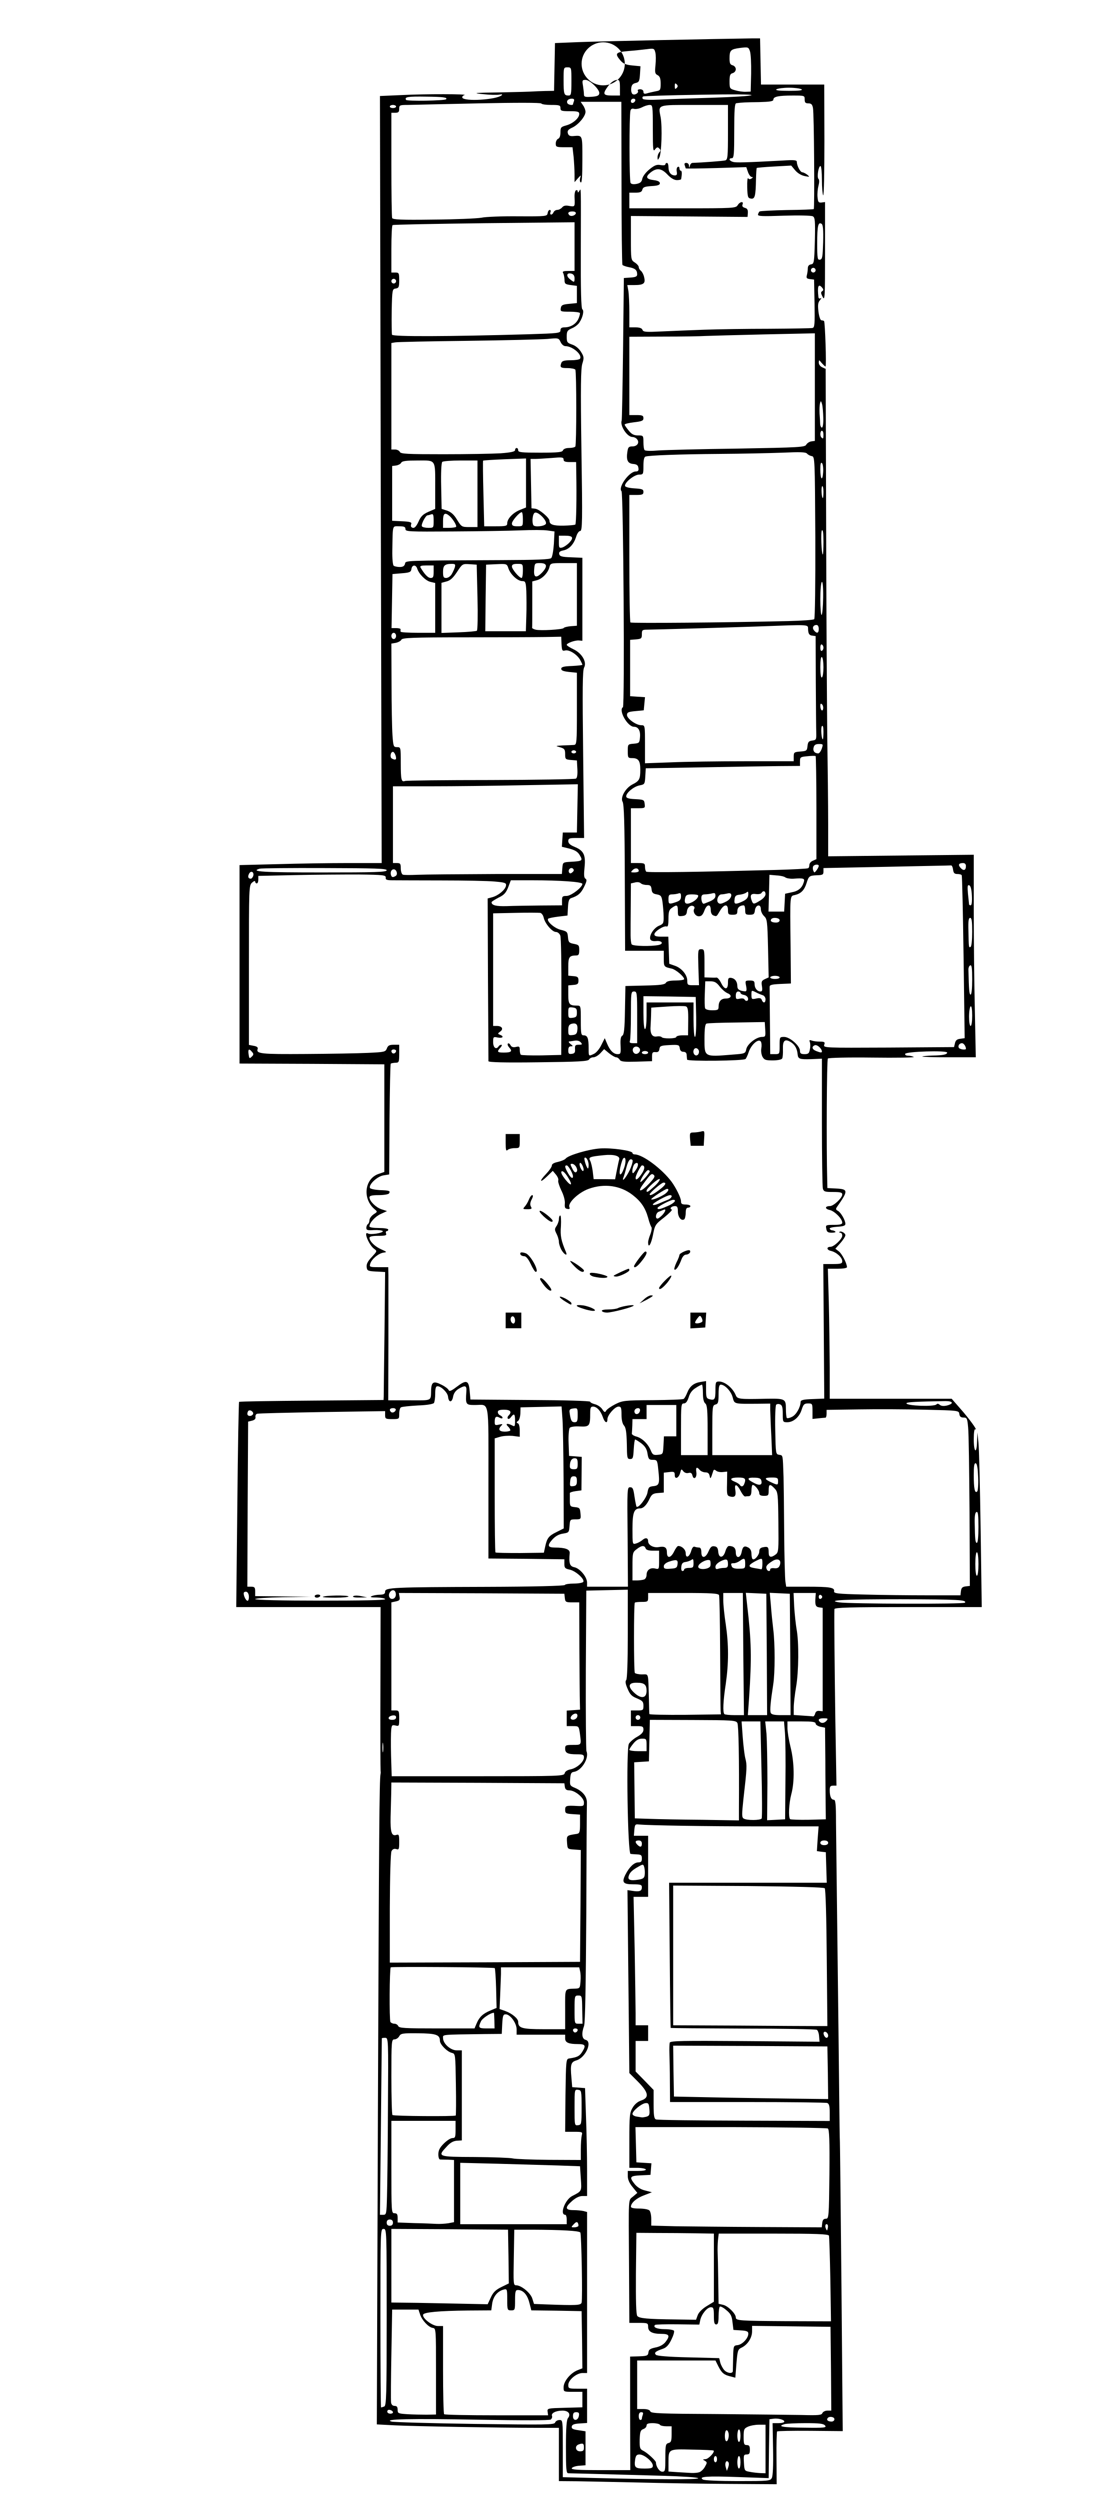 <?xml version="1.0" encoding="UTF-8" standalone="no"?>
<svg
   version="1.0"
   width="351px"
   height="798px"
   viewBox="0 0 351 798"
   preserveAspectRatio="xMidYMid meet"
   id="svg49"
   sodipodi:docname="mock_app_no_bg.svg"
   inkscape:version="1.4 (86a8ad7, 2024-10-11)"
   xmlns:inkscape="http://www.inkscape.org/namespaces/inkscape"
   xmlns:sodipodi="http://sodipodi.sourceforge.net/DTD/sodipodi-0.dtd"
   xmlns="http://www.w3.org/2000/svg"
   xmlns:svg="http://www.w3.org/2000/svg">
  <defs
     id="defs49" />
  <sodipodi:namedview
     id="namedview49"
     pagecolor="#ffffff"
     bordercolor="#000000"
     borderopacity="0.25"
     inkscape:showpageshadow="2"
     inkscape:pageopacity="0.0"
     inkscape:pagecheckerboard="0"
     inkscape:deskcolor="#d1d1d1"
     inkscape:zoom="0.53741888"
     inkscape:cx="-443.78791"
     inkscape:cy="867.10762"
     inkscape:window-width="2400"
     inkscape:window-height="1494"
     inkscape:window-x="-11"
     inkscape:window-y="-11"
     inkscape:window-maximized="1"
     inkscape:current-layer="svg49" />
  <g
     fill="#000000"
     id="g49">
    <path
       d="M 204 792.45 c -7.55 -0.15 -16.40 -0.35 -19.60 -0.40 l -5.90 -0.05 0 -8.50 0 -8.50 -6.85 0 c -11.70 0 -39.60 -0.50 -45.60 -0.80 l -5.70 -0.30 0.35 -100.60 c 0.35 -88.15 0.45 -105.10 0.85 -107.10 0.05 -0.25 0.05 -0.65 0 -0.95 -0.05 -0.25 -0.10 -12.15 -0.05 -26.35 l 0.05 -25.90 -23.05 0 -23.05 0 0.35 -32.60 c 0.15 -17.95 0.45 -32.75 0.55 -32.90 0.15 -0.15 10.55 -0.30 23.20 -0.40 l 22.95 -0.20 0.05 -1.05 c 0 -0.60 0.10 -9.80 0.25 -20.45 l 0.20 -19.35 -2.85 -0.15 c -2.70 -0.15 -2.90 -0.25 -3.05 -1.45 -0.10 -0.95 0.35 -1.85 1.65 -3.20 1.70 -1.85 1.75 -1.90 0.75 -2.60 -1.70 -1.20 -3.55 -5.85 -1.95 -4.90 0.75 0.50 5 -0.20 4.70 -0.75 -0.15 -0.25 -1.40 -0.40 -2.75 -0.35 -2.10 0.15 -2.50 0.05 -2.50 -0.70 0 -0.50 0.25 -1.05 0.50 -1.20 0.25 -0.15 0.50 -0.75 0.50 -1.25 0 -0.55 0.60 -1.35 1.30 -1.85 1.25 -0.80 1.30 -0.85 0.40 -1.60 -4.05 -3.35 -3.30 -9.85 1.30 -11.35 l 1.75 -0.60 0 -17.15 0 -17.20 -23.10 -0.15 -23.15 -0.10 0 -31.70 0 -31.65 12.10 -0.30 c 6.65 -0.20 16.85 -0.35 22.65 -0.35 l 10.65 0 -0.30 -122.40 -0.25 -122.45 6.90 -0.30 c 7.60 -0.40 21.55 -0.35 20.10 0 -0.50 0.15 -0.80 0.50 -0.70 0.80 0.45 1.35 10.95 0.70 12.60 -0.75 0.30 -0.30 0 -0.35 -0.75 -0.20 -0.70 0.15 -3.05 0.10 -5.25 -0.15 -3.55 -0.35 -3 -0.45 5.50 -0.55 5.25 -0.10 9.95 -0.25 10.50 -0.30 0.55 -0.05 2.30 -0.10 3.85 -0.15 l 2.85 -0.05 0.15 -7.60 0.15 -7.65 7.50 -0.30 c 5.90 -0.25 44.25 -1.05 55.75 -1.20 l 2.25 0 0.15 7.40 0.15 7.35 10.10 0 10.10 0 0.05 18 c 0 9.90 -0.15 17.70 -0.40 17.35 -0.20 -0.30 -0.40 -2.55 -0.40 -4.95 0 -2.45 -0.20 -4.40 -0.45 -4.40 -0.65 0 -1.20 3.55 -0.65 4.10 0.30 0.30 0.30 1.10 0 2.20 -0.25 0.95 -0.40 2.55 -0.30 3.60 0.15 1.60 0.30 1.85 1.30 1.75 l 1.10 -0.15 0 15.90 c 0 14.50 -0.05 15.75 -0.75 14.40 -0.60 -1.15 -0.65 -1.55 -0.15 -1.85 0.45 -0.30 0.45 -0.55 -0.05 -1.15 -1.20 -1.40 -1.55 -0.40 -1.15 3.10 0.05 0.40 0.35 0.50 0.75 0.30 0.30 -0.20 0.20 0.05 -0.25 0.60 -0.65 0.75 -0.75 1.50 -0.50 3.70 0.20 1.55 0.60 2.75 0.95 2.75 0.30 0 0.70 0.10 0.85 0.25 0.30 0.35 0.80 14.50 0.45 14.50 -0.15 0 -0.65 -0.50 -1.20 -1.10 -0.90 -1.10 -0.90 -1.10 -0.95 -0.15 0 0.60 0.50 1.25 1.10 1.50 l 1.10 0.50 0.15 48.75 c 0.05 26.80 0.25 57.20 0.35 67.50 0.15 10.30 0.30 23.40 0.30 29.05 l 0 10.30 23.25 -0.25 23.25 -0.25 0 17.45 c 0 9.60 0.15 24.15 0.35 32.35 l 0.30 14.85 -8.65 0 c -4.75 0 -8.55 -0.10 -8.45 -0.25 0.15 -0.10 1.60 -0.25 3.25 -0.30 3.40 -0.05 4.70 -0.35 4.70 -0.95 0 -0.75 -13.15 -0.35 -13.40 0.40 -0.10 0.35 0.25 0.60 1 0.60 0.60 0 1.40 0.20 1.75 0.40 0.30 0.20 -5.65 0.30 -13.20 0.20 -7.70 -0.10 -14 0.05 -14.25 0.30 -0.35 0.35 -0.50 27.80 -0.20 39.10 l 0.05 2.25 2.90 0.15 c 3.75 0.20 3.80 0.70 0.25 5.75 -0.55 0.75 -0.50 1 0.25 1.40 0.95 0.55 2.35 3 2.35 4.15 0 0.55 -0.70 0.80 -2.60 0.90 -1.55 0.10 -2.55 0.35 -2.40 0.65 0.15 0.30 0.50 0.50 0.85 0.50 0.30 0 0.75 0.20 0.95 0.40 0.20 0.20 -0.30 0.35 -1.15 0.35 -1.25 0 -1.60 -0.25 -1.75 -1.25 -0.25 -1.20 -0.15 -1.25 2.40 -1.25 2 0 2.70 -0.20 2.70 -0.70 0 -1.25 -2.45 -3.70 -4 -4.05 -1.65 -0.35 -1.55 -1.25 0.05 -1.25 1.20 0 3.95 -2.60 3.95 -3.70 0 -0.65 -0.60 -0.80 -2.95 -0.80 -2.60 0 -2.95 -0.10 -3.25 -1.10 -0.15 -0.65 -0.30 -10.20 -0.30 -21.30 l 0 -20.15 -3.45 0.15 c -3.65 0.10 -4.15 -0.05 -4.30 -1.50 -0.15 -1.80 -0.85 -3.05 -2.05 -3.85 -2 -1.30 -2.75 -0.65 -2.65 2.15 0.05 1.35 -0.05 2.70 -0.25 3 -0.20 0.35 -1.50 0.60 -3 0.60 -2.30 0 -2.70 -0.15 -3.30 -1.20 -0.35 -0.70 -0.50 -1.90 -0.35 -2.65 0.15 -0.80 0.10 -1.75 -0.15 -2.15 -0.70 -1.10 -3 0.85 -3.85 3.25 -0.35 1.10 -0.85 2.15 -1.05 2.30 -0.60 0.60 -18.60 0.80 -18.65 0.20 -0.05 -0.25 -0.10 -0.95 -0.15 -1.50 0 -0.65 -0.40 -1 -1.05 -1 -0.65 0 -1.05 -0.40 -1.15 -1.15 -0.15 -1.05 -0.35 -1.15 -3.25 -1 -2.75 0.15 -3.10 0.25 -3.25 1.25 -0.10 0.80 -0.45 1.10 -1.25 1 -0.90 -0.10 -1.10 0.15 -1.10 1.40 l 0 1.50 -4.95 0.15 c -4.10 0.10 -5.05 0 -5.40 -0.65 -0.25 -0.40 -0.75 -0.75 -1.15 -0.75 -0.35 0 -1.35 -0.60 -2.25 -1.30 l -1.55 -1.30 -1.20 1.30 c -0.65 0.70 -1.65 1.30 -2.20 1.30 -0.55 0 -1.20 0.30 -1.40 0.70 -0.35 0.60 -3.25 0.75 -16.25 0.90 -10.75 0.15 -15.90 0 -15.90 -0.35 0 -0.25 -0.05 -12.05 -0.15 -26.20 l -0.10 -25.75 1.50 -0.40 c 1.95 -0.55 4.10 -2.35 4.35 -3.65 0.15 -0.90 -0.20 -1.05 -3.60 -1.35 -2.05 -0.20 -9.70 -0.35 -17 -0.35 -7.30 0 -14.30 -0.05 -15.55 -0.05 -1.90 0 -2.35 -0.15 -2.25 -0.85 0.05 -0.80 -0.70 -0.90 -8.70 -1 -4.80 0 -14 0.05 -20.40 0.20 l -11.60 0.25 0 1.20 c 0 0.65 -0.20 1.20 -0.50 1.20 -0.25 0 -0.50 -0.25 -0.50 -0.60 0 -0.30 -0.45 -0.15 -1 0.35 -1 0.90 -1 1.55 -1 26.35 l 0 25.45 1.55 0.30 c 0.95 0.15 1.40 0.50 1.25 0.95 -0.60 1.60 1 1.75 15.30 1.65 7.80 -0.05 16.70 -0.20 19.80 -0.35 5.40 -0.25 5.70 -0.30 6.15 -1.40 0.35 -0.95 0.80 -1.20 2.20 -1.20 l 1.75 0 0 2.50 c 0 3.15 -0.05 3.25 -1.35 3.25 -0.60 0.05 -1.20 0.15 -1.35 0.30 -0.15 0.10 -0.30 8.15 -0.40 17.80 l -0.10 17.55 -1.85 0.30 c -1.90 0.30 -4.70 2.85 -4.30 4 0.10 0.30 1.50 0.60 3.10 0.70 3.15 0.10 3.50 0.25 3 1.05 -0.15 0.30 -1.65 0.55 -3.30 0.55 -2.15 0 -2.95 0.20 -2.95 0.70 0 1.20 2 3.20 3.80 3.80 l 1.80 0.60 -1.95 0.90 c -1.80 0.80 -3.65 2.80 -3.65 4 0 0.30 1.25 0.50 3 0.50 1.65 0 3 0.20 3 0.50 0 0.30 -0.20 0.50 -0.50 0.50 -0.25 0 -0.35 0.35 -0.20 0.75 0.25 0.60 -0.20 0.75 -2.50 0.75 -1.90 0 -2.80 0.20 -2.80 0.65 0.05 1.10 1.70 2.75 3.75 3.65 1.85 0.85 1.90 0.90 0.75 1.05 -1.65 0.25 -3.80 2.05 -4.25 3.55 -0.30 1.05 -0.20 1.10 2.70 1.10 l 3.05 0 0.05 2.65 c 0 1.40 0 11 0 21.25 l -0.05 18.60 6.75 0 c 7.55 0 6.80 0.40 6.95 -3.60 0.15 -2.30 0.90 -2.60 3.25 -1.40 1.15 0.55 2.20 1.35 2.35 1.75 0.20 0.50 0.85 0.25 2.55 -1.05 3.10 -2.35 3.85 -2.15 4.15 1.30 l 0.25 2.75 19.15 0.15 c 11 0.05 19.10 0.30 19.10 0.55 0 0.25 0.70 0.60 1.50 0.80 0.85 0.20 1.90 0.90 2.35 1.60 0.70 1.05 0.90 1.10 1.25 0.45 0.25 -0.45 1.55 -1.35 2.90 -2.05 2.30 -1.15 2.90 -1.25 11.90 -1.30 5.20 -0.05 9.70 -0.20 9.95 -0.40 0.25 -0.15 0.75 -1 1.10 -1.90 0.85 -2.15 2.10 -3.15 4.25 -3.50 l 1.80 -0.30 0 2.80 c 0 2.40 0.15 2.75 1.10 3 1.65 0.45 1.90 0.05 1.90 -2.95 0 -2.50 0.10 -2.70 1.15 -2.70 1.85 0 4.40 2.05 5.35 4.40 0.50 1.20 1.10 1.30 9.60 1.10 6.15 -0.10 6.40 0 6.40 3.20 0 1.45 0.15 2.75 0.30 2.95 0.20 0.15 0.95 0 1.70 -0.40 1.30 -0.65 2.65 -3 2.70 -4.75 0.05 -0.60 0.90 -0.80 3.80 -0.90 l 3.75 -0.15 -0.15 -21.45 -0.15 -21.50 3.05 0 c 2.55 0 3 -0.15 3 -0.90 0 -1.20 -1.85 -2.90 -3.65 -3.30 -1.35 -0.30 -1.45 -1.30 -0.10 -1.30 1.10 0 3.75 -2.50 3.75 -3.55 0 -0.50 -0.25 -0.95 -0.60 -0.95 -0.30 0 -0.45 -0.10 -0.30 -0.25 0.45 -0.45 1.90 0.35 1.90 1.05 0 0.35 -0.70 1.50 -1.60 2.50 l -1.60 1.80 1.10 0.85 c 1 0.75 2.60 3.85 2.60 5.05 0 0.30 -1.30 0.50 -3.05 0.50 l -3.05 0 0.30 10.65 c 0.15 5.80 0.25 15.15 0.30 20.75 l 0 10.10 19.45 0 19.50 0 2.75 3.15 c 2.85 3.20 5.70 7.15 4.80 6.60 -0.30 -0.20 -0.50 0.95 -0.50 3.20 0 4.25 0.95 4.85 1.05 0.70 l 0.10 -2.90 0.35 3.25 c 0.20 1.80 0.50 14.35 0.70 27.90 l 0.35 24.60 -23.55 0 c -18.45 0 -23.50 0.15 -23.50 0.65 -0.10 2.35 0.05 18.75 0.30 36 l 0.35 20.35 -1.05 0 c -0.90 0 -1.10 0.30 -1.10 1.45 0 1.95 0.45 3.05 1.30 3.05 0.55 0 0.70 1.40 0.70 7.15 0.05 3.90 0.15 13.40 0.25 21.10 0.10 7.70 0.35 28.30 0.55 45.75 0.20 17.45 0.35 32.65 0.40 33.75 0.10 1.10 0.30 22.65 0.55 47.90 l 0.40 45.90 -10.35 -0.10 c -5.70 -0.05 -10.45 0.05 -10.60 0.20 -0.15 0.15 -0.25 4 -0.20 8.55 l 0.05 8.30 -15.15 -0.10 c -8.35 -0.05 -21.35 -0.25 -28.90 -0.45 z  m 42.50 -1.45 c 0.35 -0.65 0.50 -4 0.40 -9.25 l -0.15 -8.25 1.90 0 c 1 0 1.85 -0.20 1.85 -0.50 0 -0.60 -2.05 -1.15 -3.55 -0.90 l -1.20 0.15 -0.15 9.40 -0.10 9.40 -9.95 -0.35 c -9.90 -0.35 -12.55 -0.15 -11.05 0.80 0.40 0.30 5.40 0.50 11.10 0.50 9.90 0 10.40 -0.05 10.90 -1 z  m -23.50 0.10 c 0 -0.30 -4.90 -0.60 -11.35 -0.80 -25.60 -0.70 -29.45 -0.80 -30.15 -0.80 -0.65 0 -0.75 -1.25 -0.75 -8.45 0 -5.95 0.20 -8.65 0.65 -9.15 1 -1.25 0.20 -2.40 -1.75 -2.40 -2.10 0 -3.70 0.80 -3.35 1.70 0.15 0.35 -0.05 0.85 -0.40 1.15 -0.40 0.30 -8.60 0.30 -23.15 0.05 -21.60 -0.40 -30.65 -0.20 -27.70 0.60 0.70 0.20 12.65 0.55 26.60 0.75 23 0.30 25.35 0.30 25.65 -0.45 0.15 -0.45 0.80 -0.80 1.40 -0.80 1.05 0 1.05 0.15 1.05 9.10 l 0 9.15 9.75 0.25 c 19.80 0.50 33.50 0.55 33.50 0.10 z  m 0.25 -1.90 c 0.55 -0.15 1.40 -0.90 1.85 -1.70 0.80 -1.40 0.80 -1.50 0 -2 -0.75 -0.40 -0.70 -0.45 0.20 -0.50 0.95 0 3.10 -2.30 2.60 -2.75 -0.10 -0.10 -3.15 -0.25 -6.80 -0.30 -7.70 -0.20 -7.60 -0.25 -7.60 4.15 l 0 2.85 2.90 0.20 c 1.55 0.10 3.55 0.20 4.35 0.25 0.85 0.05 1.95 -0.05 2.50 -0.20 z  m 21.25 -7.45 l 0 -7.75 -2.15 0 c -1.20 0 -2.75 0.30 -3.50 0.65 -1.20 0.55 -1.35 0.85 -1.35 3.25 0 2.25 0.15 2.60 1 2.60 0.80 0 1 0.35 1 1.50 0 1.20 -0.20 1.50 -1.05 1.50 -0.90 0 -1 0.25 -0.85 2.65 0.15 2.55 0.20 2.60 1.90 2.90 0.95 0.20 2.50 0.35 3.40 0.40 l 1.60 0.05 0 -7.75 z  m -32 2.80 c 0 -4 0.10 -4.45 1 -4.70 0.85 -0.20 1 -0.70 1 -2.80 l 0 -2.55 -1.70 0 c -0.95 0 -1.90 -0.20 -2.05 -0.50 -0.15 -0.25 -1.20 -0.50 -2.30 -0.50 -1.40 0 -1.95 0.20 -1.95 0.75 0 0.45 -0.45 0.95 -1.05 1.15 -0.90 0.35 -1.05 0.85 -1.15 3.35 -0.05 2.65 0.10 3.05 1.10 3.55 1.35 0.65 4.10 3.20 4.10 3.75 0 1.30 1.10 2.95 2 2.95 0.95 0 1 -0.30 1 -4.45 z  m -11.25 -14.15 l 0 -18.15 2 -0.05 c 3.40 -0.10 3.70 -0.15 3.85 -1.30 0.10 -0.90 0.60 -1.20 2.25 -1.55 1.35 -0.25 2.50 -0.90 3.15 -1.70 1.60 -2.05 1.30 -2.65 -1.30 -2.65 -2.90 0 -4.20 -0.70 -4.20 -2.25 0 -1.20 -0.15 -1.25 -3 -1.25 l -3 0 -0.10 -17.60 c -0.15 -23.55 -0.30 -21.35 1.30 -22.75 l 1.35 -1.15 -1.50 -1.85 c -1.05 -1.25 -1.55 -2.45 -1.55 -3.50 l 0 -1.65 3.05 0 c 1.85 0 2.90 -0.20 2.70 -0.50 -0.15 -0.25 -1.40 -0.50 -2.80 -0.50 l -2.45 0 0 -8.70 c 0 -7.95 0.10 -8.90 1.05 -10.50 0.65 -1.10 1.65 -1.95 2.75 -2.30 2.65 -0.90 2.35 -2.55 -1.05 -6 l -2.75 -2.75 -0.30 -29.20 -0.30 -29.20 1.65 0.25 c 2.20 0.35 2.95 0.05 2.95 -1.15 0 -0.80 -0.35 -0.95 -2.75 -0.95 -3.25 0 -3.75 -0.60 -2.50 -3.10 1.25 -2.45 2.80 -3.90 4.10 -3.90 0.90 0 1.15 -0.25 1.15 -1.25 0 -1.05 -0.25 -1.25 -1.50 -1.30 -0.80 -0.05 -1.80 -0.10 -2.10 -0.15 -0.95 -0.05 -1.45 -33.60 -0.55 -35.15 0.35 -0.60 1.55 -1.65 2.65 -2.25 1.40 -0.80 2 -1.50 2 -2.25 0 -1 -0.25 -1.15 -2 -1.15 l -2 0 0 -2.50 0 -2.50 2 0 c 1.90 0 2 -0.10 2 -1.50 0 -1.30 -0.30 -1.60 -2.05 -2.35 -1.65 -0.65 -2.25 -1.25 -3 -3.05 -0.70 -1.55 -0.80 -2.45 -0.45 -2.80 0.30 -0.30 0.50 -5.55 0.50 -14.65 l 0 -14.20 -6.60 0.15 -6.65 0.15 -0.15 25.25 c -0.05 13.90 0.05 25.60 0.20 26 0.95 2.15 -1.55 6.25 -4 6.60 -0.85 0.10 -1.10 0.55 -1.20 2.30 -0.15 2 -0.05 2.15 1.50 2.80 2.50 1.05 3.90 2.80 3.85 4.80 -0.05 0.95 -0.15 17 -0.20 35.70 -0.15 22.20 -0.35 34.45 -0.70 35.45 -0.90 2.50 -0.70 4.20 0.50 4.50 2.25 0.60 -0.05 5.70 -2.95 6.55 -1.75 0.50 -2 1.30 -1.60 5.55 l 0.25 3 2.05 0.15 2.05 0.15 0.30 9.05 c 0.20 5 0.35 12.75 0.35 17.25 l 0 8.15 -1.50 0 c -0.95 0 -2.10 0.55 -3.25 1.55 -2.40 2.10 -2.30 2.95 0.40 2.95 1.15 0 2.60 0.15 3.25 0.30 l 1.10 0.30 0 25.70 0 25.70 -1.45 0 c -1.90 0 -4.55 2.20 -4.55 3.80 0 1.15 0.15 1.20 3 1.20 l 3 0 0 5.45 0 5.50 -2.35 0.15 c -1.75 0.10 -2.45 0.35 -2.55 1 -0.10 0.65 0.35 0.90 2.10 1.15 l 2.30 0.35 0 5.45 0 5.40 -2.10 0.15 c -1.15 0.10 -2.15 0.45 -2.30 0.80 -0.15 0.45 1.95 0.60 9.25 0.60 l 9.45 0 -0.05 -18.10 z  m 31.30 15.45 c -0.65 -0.65 -1.15 0.45 -0.75 1.75 l 0.35 1.15 0.45 -1.20 c 0.25 -0.75 0.25 -1.40 -0.05 -1.70 z  m -24.05 1.20 c 0 -1.25 -2.75 -3.55 -4.25 -3.55 -0.90 0 -1.20 0.35 -1.40 1.65 -0.35 2.50 0 2.85 2.95 2.85 2.30 0 2.70 -0.15 2.70 -0.95 z  m 28 -1.05 c 0 -1.10 -0.20 -2 -0.50 -2 -0.25 0 -0.50 0.90 -0.50 2 0 1.10 0.25 2 0.50 2 0.30 0 0.50 -0.90 0.50 -2 z  m -7.50 -1 c 0 -0.55 -0.20 -1 -0.50 -1 -0.25 0 -0.50 0.45 -0.50 1 0 0.55 0.25 1 0.50 1 0.30 0 0.50 -0.45 0.50 -1 z  m -42.50 -3.75 c 0 -1.30 -0.35 -1.45 -1.70 -0.95 -1.35 0.50 -1 2.20 0.45 2.20 1 0 1.25 -0.25 1.25 -1.25 z  m 46.15 -4.70 c -0.15 -0.55 -0.45 -0.90 -0.70 -0.75 -0.55 0.30 -0.60 2.90 -0.10 3.40 0.55 0.50 1.15 -1.45 0.80 -2.65 z  m 3.85 0.95 c 0 -1.10 -0.20 -2 -0.50 -2 -0.25 0 -0.50 0.90 -0.50 2 0 1.10 0.25 2 0.50 2 0.30 0 0.50 -0.90 0.50 -2 z  m 27 -3.25 c -0.50 -0.60 -1.80 -0.75 -6.20 -0.75 -3.05 0 -6.05 0.15 -6.65 0.30 -2.70 0.75 -0.65 1.10 6.20 1.15 6.50 0.10 7.25 0 6.65 -0.70 z  m 3 -2 c 0 -0.80 -1.75 -1.05 -2.20 -0.30 -0.40 0.60 0.20 1.05 1.30 1.05 0.50 0 0.90 -0.35 0.90 -0.75 z  m -81.60 -1.15 c 0.15 -0.85 -0.10 -1.10 -0.85 -1.10 -0.80 0 -1.05 0.30 -1.05 1.30 0 1.65 1.65 1.50 1.90 -0.20 z  m 20.10 0.95 c 0 -0.25 0.15 -0.80 0.30 -1.25 0.20 -0.55 0.05 -0.80 -0.50 -0.80 -0.50 0 -0.80 0.45 -0.80 1.25 0 0.70 0.25 1.25 0.50 1.25 0.30 0 0.50 -0.20 0.50 -0.45 z  m -65.75 -15.05 c 0 -13.60 0 -13.75 -1.05 -13.90 -1.35 -0.20 -3.45 -2.45 -4.05 -4.35 l -0.50 -1.50 -4.20 0 -4.20 0 -0.25 14.25 c -0.15 7.85 -0.20 14.75 -0.10 15.40 0.10 0.70 0.50 1.10 1.15 1.10 0.70 0 0.95 0.35 0.95 1.25 0 1.15 0.20 1.20 3.15 1.40 1.70 0.10 4.45 0.15 6.10 0.15 l 3 -0.05 0 -13.75 z  m 35.65 12.90 c -0.15 -1.15 -0.05 -1.15 5.50 -1.30 l 5.60 -0.15 0 -2.45 0 -2.50 -3 0 c -3 0 -3 0 -3 -1.45 0 -1.85 2.10 -4.45 4.35 -5.40 l 1.65 -0.65 -0.10 -9.15 -0.15 -9.10 -8.05 -0.15 -8 -0.10 -0.65 -2.50 c -0.65 -2.55 -2 -4 -3.65 -4 -0.75 0 -0.90 0.45 -0.90 3.25 0 3.15 -0.05 3.25 -1.25 3.25 -1.20 0 -1.25 -0.10 -1.25 -3.45 0 -3.35 -0.05 -3.45 -1.10 -3.20 -1.95 0.50 -3.35 2.15 -3.70 4.45 l -0.30 2.20 -7.35 0.05 c -9.35 0.10 -14.15 0.55 -14.40 1.30 -0.40 1.10 2.90 3.65 4.70 3.65 l 1.65 0 0 13.90 c 0 7.65 0.15 14.10 0.35 14.25 0.15 0.20 7.70 0.35 16.75 0.35 l 16.45 0 -0.15 -1.10 z  m 87.75 0.40 c 0.20 -0.45 0.90 -0.80 1.60 -0.80 l 1.25 0 -0.10 -13.35 -0.15 -13.40 -12.50 -0.15 -12.55 -0.15 0 1.75 c 0 2.05 -1.40 4.25 -3.35 5.20 -1.20 0.55 -1.30 0.95 -1.65 5.10 l -0.35 4.50 -1.30 -0.35 c -2.25 -0.50 -3 -1.10 -4.05 -3.15 l -1 -2 -12.50 0 -12.50 0 0 7.75 0 7.75 1.95 0 c 1.25 0 2.05 0.25 2.25 0.75 0.20 0.65 3.20 0.75 21.05 0.85 11.40 0.10 23.65 0.25 27.20 0.30 5.50 0.15 6.45 0.05 6.70 -0.60 z  m -137.15 -0.25 c 0 -0.60 -1.40 -1.10 -1.70 -0.60 -0.15 0.25 -0.15 0.55 0.05 0.75 0.45 0.45 1.65 0.35 1.65 -0.15 z  m -2.80 -1.85 c 0.70 -0.30 0.80 -3.25 0.80 -28.50 0 -27.85 0 -28.20 -1 -28.20 -1 0 -1 0.35 -1 28.50 0 15.70 0.10 28.50 0.20 28.50 0.10 0 0.55 -0.15 1 -0.30 z  m 111.35 -11.30 c 0 -0.35 0.05 -2.35 0.10 -4.40 0.10 -3.70 0.10 -3.75 1.45 -3.90 1.50 -0.20 3.40 -2.20 3.40 -3.65 0 -0.70 -0.45 -0.95 -2.35 -1.05 l -2.40 -0.15 -0.30 -2.45 c -0.20 -2 -0.60 -2.75 -1.95 -3.85 -0.90 -0.80 -1.85 -1.30 -2.10 -1.15 -0.20 0.15 -0.40 1.50 -0.40 3 0 2.05 -0.20 2.70 -0.75 2.70 -0.60 0 -0.75 -0.65 -0.75 -2.75 0 -2.40 -0.15 -2.75 -0.95 -2.75 -1.20 0 -3 2.25 -3.40 4.10 l -0.30 1.45 -6.95 -0.10 c -3.80 -0.05 -7.05 0.05 -7.20 0.20 -0.75 0.75 0.65 1.35 3.05 1.35 1.50 0 2.85 0.25 3 0.50 0.20 0.30 -0.20 1.60 -0.85 2.90 -0.80 1.65 -1.60 2.50 -2.65 2.85 -2.35 0.80 -2.95 1.25 -2.25 1.95 0.35 0.35 4 0.65 10.35 0.80 l 9.85 0.25 0.35 1.45 c 0.20 0.75 0.80 1.85 1.25 2.35 0.95 1.05 2.70 1.25 2.75 0.35 z  m 31.15 -29.25 c -0.15 -7.40 -0.35 -13.70 -0.45 -14 -0.15 -0.50 -4.15 -0.65 -17.70 -0.65 l -17.50 0 -0.25 2.15 c -0.10 1.15 -0.15 2.90 -0.10 3.85 0.05 0.95 0.15 5.05 0.20 9.10 l 0.10 7.30 1.50 0.35 c 1.50 0.35 4 2.80 4 4 0 1.05 1.10 1.10 16.35 1.20 l 14.05 0.05 -0.20 -13.35 z  m -42.35 11.35 c 0.35 -0.90 1.45 -2 2.85 -2.85 l 2.30 -1.40 0 -10.85 0 -10.90 -5.85 -0.10 c -3.25 -0.05 -8.80 -0.10 -12.40 -0.10 l -6.50 -0.05 -0.15 12.95 c -0.05 8.85 0.05 13.15 0.45 13.60 0.60 0.75 3.10 1 12.20 1.10 l 6.55 0.10 0.55 -1.50 z  m -37.10 -3.95 c 0.35 -1.10 -0.05 -21.80 -0.40 -22.40 -0.35 -0.55 -5.90 -0.85 -15.35 -0.90 l -5.75 0 -0.15 8.90 c -0.15 8.35 -0.15 8.85 0.75 8.85 1.65 0 4.55 2.40 5.15 4.20 l 0.55 1.75 3.85 0.15 c 9.75 0.35 11.05 0.30 11.35 -0.55 z  m -29 -1.65 c 0.75 -1.65 1.55 -2.45 3.40 -3.35 l 2.35 -1.15 -0.10 -8.60 -0.15 -8.55 -18.60 -0.15 -18.65 -0.10 0 11.75 0 11.75 8.15 0.10 c 4.45 0.10 11.35 0.20 15.35 0.30 l 7.25 0.15 1 -2.15 z  m 107.55 -23.25 c -0.55 -0.55 -0.95 0.30 -0.55 1.20 0.40 0.85 0.40 0.85 0.60 0 0.15 -0.50 0.10 -1.05 -0.05 -1.20 z  m -79.60 0.45 c 0.10 -0.20 0.05 -0.65 -0.15 -1 -0.25 -0.45 -0.60 -0.35 -1.30 0.40 -0.90 0.95 -0.90 1 0.15 1 0.55 0 1.15 -0.20 1.30 -0.40 z  m 77.90 -0.95 c 0.10 -1 0.45 -1.40 1.15 -1.40 0.95 0 1 -0.40 1.15 -14.20 0.10 -10.90 -0.05 -14.30 -0.50 -14.60 -0.35 -0.20 -14.30 -0.40 -31.05 -0.45 l -30.40 0 0.15 5.60 0.15 5.65 2.40 0.15 2.40 0.15 -0.15 1.85 -0.15 1.85 -3.10 0.15 c -3.55 0.15 -3.75 0.55 -1.90 2.85 0.80 0.95 2 1.70 3.35 2 l 2.10 0.55 -2.45 0.95 c -2.45 0.90 -4.20 2.40 -4.25 3.65 0 0.40 0.85 0.60 2.65 0.60 1.45 0 2.90 0.25 3.25 0.60 0.35 0.35 0.60 1.55 0.60 2.75 l 0 2.10 7.65 0.20 c 4.15 0.05 16.40 0.20 27.20 0.25 l 19.60 0.10 0.15 -1.35 z  m -137.10 -0.15 c 0 -0.65 -0.35 -1 -1 -1 -0.65 0 -1 0.35 -1 1 0 0.65 0.35 1 1 1 0.65 0 1 -0.35 1 -1 z  m 17.65 0.20 l 1.85 -0.35 0 -9.90 0 -9.95 -1.85 -0.10 c -1.05 0 -2.20 -0.05 -2.50 -0.05 -0.40 0.05 -0.65 -0.60 -0.65 -1.65 0 -1.30 0.45 -2.15 1.75 -3.45 0.95 -0.95 2.15 -1.75 2.75 -1.75 0.90 0 1 -0.30 1 -2.75 l 0 -2.75 -10.25 0 -10.25 0 0 14.75 c 0 14.40 0 14.75 1 14.75 0.80 0 1 0.35 1 1.50 l 0 1.45 5.40 0.20 c 2.95 0.05 6.15 0.20 7.10 0.25 0.95 0.05 2.60 -0.05 3.65 -0.20 z  m 37.85 -1.20 c 0 -0.80 -0.20 -1.50 -0.45 -1.50 -1.90 0 -0.10 -4.85 2.20 -6 3.10 -1.60 3.05 -1.45 2.75 -5.60 l -0.25 -3.90 -7 -0.25 c -3.85 -0.10 -12.45 -0.35 -19.10 -0.55 l -12.15 -0.30 0 9.80 0 9.80 17 0 17 0 0 -1.50 z  m -57.40 -7.35 c 0.10 -3.25 0.25 -15.95 0.30 -28.25 0.15 -22.25 0.15 -22.40 -0.90 -22.40 -0.55 0 -1 0.05 -1.05 0.15 0 0.05 -0.15 12.75 -0.30 28.25 l -0.30 28.10 1.05 0 c 1 0 1.05 -0.30 1.20 -5.85 z  m 61.90 -15 c 0 -1.90 0.15 -3.90 0.30 -4.50 0.30 -1.10 0.20 -1.15 -2.50 -1.15 l -2.80 0 0.10 -11.60 c 0.15 -11.20 0.20 -11.65 1.15 -11.80 2.70 -0.40 3.35 -0.75 4.25 -2.20 1.20 -1.95 0.95 -2.40 -1.40 -2.40 -3.05 0 -4.10 -0.50 -4.10 -1.80 l 0 -1.20 -7.75 0 -7.75 0 0 -1.70 c 0 -2 -2.05 -4.80 -3.50 -4.80 -0.80 0 -0.95 0.45 -1.10 3.15 l -0.15 3.10 -5.50 0.05 c -14.20 0.20 -13.25 0.10 -13.25 1.30 0 1.75 2.40 3.90 4.35 3.90 l 1.65 0 0 14.40 0 14.35 -1.65 0.10 c -1.10 0.10 -2.10 0.65 -3.20 1.90 -3 3.20 -2.95 3.25 9 3.30 5.80 0.05 11.30 0.25 12.10 0.45 0.85 0.20 6.05 0.40 11.65 0.45 l 10.10 0.05 0 -3.35 z  m 0.25 -13.40 c 0 -5.30 -0.05 -5.50 -1.10 -5.65 -1.15 -0.15 -1.15 -0.10 -1.15 5.65 0 5.75 0 5.80 1.15 5.65 1.05 -0.15 1.10 -0.35 1.10 -5.65 z  m 79.25 1.60 c 0 -2.05 -0.20 -2.80 -0.80 -3.05 -0.45 -0.15 -11.90 -0.30 -25.50 -0.30 l -24.70 0 -0.05 -6.35 c 0 -3.55 -0.10 -7.65 -0.15 -9.15 -0.05 -1.50 0 -3.05 0.10 -3.45 0.20 -0.60 4.10 -0.65 24.05 -0.50 l 23.80 0.20 -0.15 -1.75 c -0.05 -0.95 -0.40 -1.85 -0.70 -2.05 -0.30 -0.20 -10.90 -0.40 -23.60 -0.40 -12.65 -0.05 -23.05 -0.15 -23.10 -0.20 -0.05 -0.05 -0.20 -10.50 -0.30 -23.20 l -0.20 -23.15 25.15 0 25.20 0 -0.15 -4.85 -0.15 -4.90 -1.45 -0.15 -1.40 -0.20 0.25 -3.95 0.30 -3.95 -18.85 0 c -17.25 0 -35.50 -0.30 -38.60 -0.60 -1.10 -0.15 -1.25 0.05 -1.40 1.75 l -0.15 1.85 2.25 0 2.30 0 0 9.75 0 9.75 -2.30 0 -2.35 0 0.35 16.65 c 0.15 9.10 0.30 18.35 0.30 20.50 l 0 3.85 2 0 2 0 0 2.50 0 2.50 -2 0 -2 0 0 4.90 0 4.85 2.90 2.95 2.85 2.95 0 4.55 c 0 3.55 0.15 4.60 0.75 4.85 0.40 0.20 13.05 0.35 28.15 0.40 l 27.35 0.10 0 -2.70 z  m -58.60 1.35 c 1 -0.30 1.15 -0.60 1 -2.40 -0.15 -1.80 -0.30 -2.05 -1.25 -1.95 -1.30 0.15 -4.15 2.50 -4.15 3.45 0 0.35 0.60 0.75 1.40 0.85 0.75 0.10 1.45 0.25 1.60 0.25 0.15 0.05 0.75 -0.05 1.40 -0.20 z  m -60.85 -0.40 c 0.10 -0.10 0.15 -4.60 0.05 -9.95 -0.15 -9.70 -0.15 -9.75 -1.30 -10.05 -1.50 -0.35 -3.80 -2.70 -3.80 -3.85 0 -1.95 -1.25 -2.35 -7 -2.40 -5 -0.05 -5.50 0.05 -6 0.95 -0.30 0.55 -1 1 -1.50 1 -0.95 0 -1 0.40 -1 11.90 0 6.55 0.15 12.10 0.35 12.25 0.35 0.35 19.85 0.50 20.20 0.15 z  m 118.85 -13.65 l -0.15 -8.40 -24.65 -0.15 -24.60 -0.10 0.10 8.10 0.15 8.15 12 0.25 c 6.60 0.15 17.70 0.30 24.65 0.40 l 12.60 0.15 -0.10 -8.40 z  m 0.10 -11.85 c 0 -0.80 -0.90 -1.55 -1.35 -1.10 -0.40 0.40 0.25 1.80 0.85 1.80 0.25 0 0.50 -0.30 0.50 -0.70 z  m -80 -1.85 c 0 -0.25 -0.35 -0.45 -0.75 -0.45 -0.75 0 -1 0.60 -0.45 1.15 0.40 0.40 1.20 -0.05 1.20 -0.70 z  m -4 -6.55 c 0 -7 -0.30 -6.45 3.25 -6.60 1.40 -0.05 1.50 -0.20 1.65 -2.25 0.10 -1.25 0.05 -2.75 -0.15 -3.40 l -0.25 -1.15 -12.50 0 -12.50 0 0 2.15 c -0.05 1.15 -0.15 4.15 -0.25 6.65 l -0.20 4.50 1.85 0.65 c 2.15 0.80 4.10 2.40 4.10 3.45 0 2 1.15 2.35 8.20 2.35 l 6.80 0 0 -6.35 z  m -28.25 4.45 c 0.85 -2 2 -3.10 4.45 -4.10 l 1.90 -0.80 -0.15 -6.25 c -0.10 -3.45 -0.30 -6.35 -0.45 -6.45 -0.45 -0.30 -32.90 -0.50 -33.20 -0.25 -0.40 0.40 -0.50 16.80 -0.10 17.45 0.20 0.30 0.75 0.55 1.30 0.55 0.50 0 1 0.35 1.20 0.75 0.25 0.65 2.05 0.75 12.30 0.75 l 12.05 0 0.70 -1.65 z  m 5.65 -0.85 c -0.05 -1.35 -0.10 -2.50 -0.15 -2.50 -1.05 0 -3.70 1.75 -4.15 2.75 -0.95 2.05 -0.75 2.25 1.85 2.25 l 2.50 0 -0.05 -2.50 z  m 106.15 -20 c -0.10 -12.70 -0.35 -21.95 -0.65 -22.25 -0.25 -0.30 -9.30 -0.55 -24.40 -0.70 l -24 -0.15 0 22.30 0 22.30 21.15 0.10 c 11.60 0.10 22.70 0.15 24.60 0.15 l 3.50 0 -0.20 -21.75 z  m -78.10 16.50 c -0.05 -4.40 -0.10 -4.50 -1.25 -4.50 -1.15 0 -1.20 0.10 -1.20 4.50 0 4.50 0 4.50 1.25 4.50 l 1.30 0 -0.10 -4.50 z  m -0.55 -33.10 l 0.10 -17.85 -2.10 -0.15 c -2.15 -0.15 -2.15 -0.15 -2.30 -2.25 -0.15 -2.25 -0.15 -2.25 3.15 -2.75 0.85 -0.15 1 -0.55 1 -3.15 l 0 -3 -2.35 -0.15 c -2.15 -0.15 -2.40 -0.25 -2.40 -1.40 0 -1.30 0.35 -1.40 3.90 -1.20 1.95 0.10 2.10 0 2.10 -1.15 0 -1.50 -2.85 -3.85 -4.70 -3.85 -0.90 0 -1.25 -0.30 -1.40 -1.10 l -0.15 -1.15 -27.60 -0.15 -27.65 -0.10 -0.05 3.35 c -0.05 1.90 -0.15 5.30 -0.20 7.65 -0.10 4.80 0.30 6.20 1.80 5.75 0.85 -0.30 0.95 -0.05 0.95 2.25 0 2.30 -0.10 2.55 -0.95 2.25 -0.65 -0.20 -1.15 0 -1.50 0.65 -0.30 0.55 -0.50 7.75 -0.55 18.25 l 0 17.35 30.35 -0.10 30.40 -0.15 0.15 -17.85 z  m 20.50 -9.85 c 0.10 -0.65 0.05 -1.70 -0.10 -2.35 -0.30 -1.15 -0.40 -1.20 -1.70 -0.45 -2.10 1.15 -2.95 1.90 -3.30 3.10 -0.40 1.25 0.50 1.60 3.20 1.15 1.35 -0.20 1.80 -0.55 1.90 -1.45 z  m -0.90 -10.05 c 0 -0.65 -0.35 -1 -1 -1 -1.15 0 -1.30 0.50 -0.40 1.40 0.90 0.90 1.40 0.75 1.40 -0.40 z  m 59.50 -0.25 c 0 -0.45 -0.45 -0.75 -1.25 -0.75 -0.80 0 -1.25 0.30 -1.25 0.75 0 0.45 0.45 0.75 1.25 0.75 0.80 0 1.25 -0.30 1.25 -0.75 z  m -28.50 -10.85 c 0.10 -16.15 -0.10 -26.65 -0.50 -27.40 -0.45 -0.85 -1.60 -0.90 -14.25 -0.95 l -13.70 -0.05 -0.15 6.65 -0.15 6.60 -2.35 0.15 -2.35 0.15 0.10 8.95 0.10 8.95 4.75 0.15 c 2.60 0.10 10.10 0.25 16.65 0.30 l 11.85 0.20 0 -3.70 z  m 7.25 3.10 c 0.20 -0.30 0.15 -7.40 -0.05 -15.75 l -0.35 -15.25 -3 0 -3 0 0.35 4.85 c 0.20 2.65 0.55 5.80 0.85 6.95 0.55 2.20 0.55 2.85 -0.60 12.85 -0.55 5.15 -0.55 5.95 0.05 6.35 1 0.65 5.35 0.60 5.75 0 z  m 7.60 -11.75 c 0.10 -6.60 0 -13.65 -0.15 -15.60 l -0.30 -3.65 -3 0 -3 0 0.40 3.90 c 0.15 2.10 0.30 9.20 0.30 15.75 l -0.10 11.90 2.90 -0.15 2.85 -0.15 0.10 -12 z  m 12.85 7.75 c 0 -2.35 -0.10 -8.90 -0.10 -14.65 l -0.10 -10.35 -1.50 -0.30 c -0.80 -0.20 -1.50 -0.65 -1.50 -1 0 -0.55 -1 -0.70 -4.50 -0.70 l -4.50 0 0 2.15 c 0 1.15 0.45 3.90 1 6.10 1.20 4.80 1.30 10.95 0.25 14.90 -0.80 3 -1 7.45 -0.40 8.05 0.20 0.15 2.85 0.25 5.85 0.20 l 5.55 -0.15 -0.05 -4.25 z  m -83.35 -10.45 c 0.15 -0.60 0.85 -1.05 1.90 -1.25 2 -0.40 4.25 -2.40 4.25 -3.80 0 -0.85 -0.30 -1 -2.20 -1 -3 0 -3.80 -0.40 -3.80 -1.80 0 -1.10 0.20 -1.20 2.50 -1.20 2.75 0 2.70 0.10 2.20 -3.70 -0.35 -2.30 -0.35 -2.30 -2.25 -2.30 l -1.95 0 0 -2.45 0 -2.50 2.15 -0.15 2.10 -0.15 -0.05 -2.25 c -0.05 -1.25 -0.10 -8.95 -0.15 -17.10 l -0.05 -14.90 -2.20 0 c -2.05 0 -2.25 -0.10 -2.40 -1.35 l -0.15 -1.40 -26.45 -0.15 -26.40 -0.10 0.20 1.20 c 0.20 1 0 1.25 -1.20 1.50 l -1.40 0.30 0 17.25 0 17.25 1.25 0 c 1.15 0 1.25 0.15 1.25 2.55 0 2.45 -0.05 2.55 -1.20 2.25 -1.05 -0.25 -1.20 -0.10 -1.35 1.35 -0.10 0.85 -0.15 4.60 -0.05 8.25 l 0.20 6.60 27.50 0 c 26.60 0 27.50 -0.05 27.75 -0.95 z  m -58 -9.40 c -0.10 -0.80 -0.20 -0.25 -0.20 1.10 0 1.40 0.10 2 0.20 1.40 0.10 -0.65 0.10 -1.75 0 -2.50 z  m 84.15 0.35 c 0 -1.90 -0.10 -2 -1.45 -2 -1 0 -1.85 0.45 -2.75 1.55 -0.70 0.85 -1.30 1.75 -1.30 2 0 0.25 1.25 0.45 2.75 0.45 l 2.75 0 0 -2 z  m 57.50 -7.75 c 0.55 -0.65 0.40 -0.75 -0.95 -0.75 -1.50 0 -1.95 0.45 -1.20 1.15 0.55 0.55 1.50 0.40 2.15 -0.40 z  m -137.50 -1.05 c 0 -0.50 -0.35 -0.70 -1.10 -0.60 -1.60 0.25 -1.75 1.40 -0.20 1.40 0.85 0 1.30 -0.25 1.30 -0.80 z  m 57.90 -0.35 c 0.10 -0.50 -0.15 -0.85 -0.55 -0.85 -0.90 0 -1.95 1.20 -1.50 1.70 0.60 0.60 1.90 0.10 2.05 -0.85 z  m 20.10 0.40 c 0 -0.40 -0.35 -0.75 -0.75 -0.75 -0.40 0 -0.75 0.35 -0.75 0.75 0 0.40 0.35 0.75 0.75 0.75 0.40 0 0.75 -0.35 0.75 -0.75 z  m 55.85 -1.25 c 0.15 -0.65 0.65 -0.95 1.35 -0.85 l 1.05 0.10 0 -16.50 0 -16.50 -1.10 -0.15 c -1.15 -0.15 -1.40 -0.75 -1.20 -3.20 l 0.10 -1.40 -3.55 0 -3.55 0 0.20 4.40 c 0.15 2.40 0.50 5.60 0.75 7.10 0.80 4.10 0.70 13.70 -0.15 18.50 -0.40 2.35 -0.75 5.30 -0.75 6.60 l 0 2.35 2.90 0.20 c 1.55 0.10 3.05 0.20 3.25 0.25 0.25 0.05 0.55 -0.35 0.70 -0.90 z  m -30.20 -1 c -0.05 -0.70 -0.10 -9.10 -0.15 -18.70 -0.05 -9.55 -0.20 -17.70 -0.35 -18.10 -0.20 -0.55 -2.35 -0.70 -11.45 -0.70 l -11.20 0 0 1.45 c 0 1.30 -0.15 1.40 -2 1.40 -1.10 0 -2.15 0.10 -2.25 0.25 -0.35 0.35 -0.35 21.80 0 22.40 0.15 0.25 1.20 0.50 2.30 0.50 2.20 0 1.95 -0.90 2.20 7.75 0.05 2.50 0.10 4.65 0.15 4.90 0.05 0.20 5.20 0.30 11.50 0.25 l 11.35 -0.15 -0.10 -1.25 z  m 7.25 -18 l -0.15 -19.50 -3.10 0 -3.15 0 0 2.40 c 0 1.35 0.35 4.75 0.80 7.65 0.95 6.50 0.95 12.30 0 18.95 -0.85 5.50 -1 9.10 -0.45 9.65 0.15 0.20 1.65 0.35 3.30 0.35 l 2.95 0 -0.20 -19.50 z  m 7.50 0.15 l -0.15 -19.40 -3.25 -0.15 -3.30 -0.15 0.40 3.65 c 1.40 12 1.50 16.95 0.65 29.80 l -0.40 5.60 3.10 0 3.05 0 -0.10 -19.35 z  m 7.50 0 l -0.15 -19.40 -3.20 -0.15 -3.20 -0.15 0.35 3.90 c 0.15 2.15 0.50 5.60 0.75 7.65 0.60 4.75 0.60 13.85 0 17.75 -0.85 5.45 -1.10 8.20 -0.80 9 0.25 0.55 1.10 0.75 3.35 0.75 l 3 0 -0.10 -19.35 z  m -45.90 11.60 c 0 -2 -0.70 -2.60 -3.15 -2.60 -2.40 -0.05 -2.90 0.95 -1.30 2.70 2.40 2.55 4.45 2.50 4.45 -0.10 z  m 101.70 -28.15 c 0.55 -0.90 -1.90 -1.05 -20.60 -1.10 -17.55 0 -24.05 0.30 -19.60 1 3.40 0.50 39.90 0.60 40.20 0.10 z  m -228.70 -1.80 c 0 -1.35 -0.70 -2.05 -1.50 -1.55 -0.55 0.35 0.40 2.75 1.10 2.75 0.20 0 0.40 -0.55 0.40 -1.20 z  m 43.50 0.70 c 0 -0.30 -1.20 -0.50 -2.60 -0.55 -1.95 0 -2.40 -0.15 -1.65 -0.45 0.55 -0.25 1.75 -0.45 2.65 -0.45 1.20 -0.05 1.60 -0.25 1.60 -1 0 -1.30 2.55 -1.40 32.25 -1.50 15 -0.05 25.05 -0.30 25.15 -0.60 0.10 -0.25 1.40 -0.45 2.85 -0.45 1.50 0 2.85 -0.25 3.05 -0.55 0.50 -0.85 -2.45 -3.50 -4.35 -3.90 -1.45 -0.30 -1.70 -0.55 -1.70 -1.80 l 0 -1.50 -12.10 -0.15 -12.15 -0.10 0 -24.20 c 0 -27.30 0.45 -24.80 -4.30 -24.80 -2.95 0 -3.05 -0.10 -2.75 -4.35 0.15 -1.90 -0.40 -2.05 -2.50 -0.80 -0.95 0.60 -1.55 1.40 -1.75 2.55 -0.35 1.90 -1.40 1.90 -1.60 -0.05 -0.15 -1.35 -2.20 -3.35 -3.40 -3.35 -0.50 0 -0.70 0.70 -0.70 2.40 0 1.30 -0.20 2.60 -0.40 2.95 -0.25 0.35 -2.25 0.70 -5.20 0.80 -2.65 0.15 -5.10 0.40 -5.35 0.60 -0.30 0.15 -0.55 1.10 -0.55 2.05 0 1.70 0 1.70 -2.25 1.70 -2.05 0 -2.25 -0.10 -2.25 -1.25 l 0 -1.30 -20.10 0.30 c -11.10 0.20 -20.45 0.40 -20.80 0.55 -0.35 0.10 -0.60 0.55 -0.50 1.05 0.10 0.55 -0.30 0.95 -1.10 1.15 l -1.25 0.30 -0.15 26.35 -0.10 26.35 1.25 0 c 1.05 0 1.25 0.25 1.25 1.50 l 0 1.50 8.90 0.10 8.85 0.15 -8.85 0.10 c -4.90 0.10 -8.90 0.35 -8.90 0.60 0 0.30 8.85 0.50 20.75 0.50 13.10 0 20.75 -0.15 20.75 -0.45 z  m 3.40 -1.20 c 0.10 -0.50 -0.05 -1.15 -0.35 -1.45 -0.80 -0.80 -2.20 0.70 -1.75 1.85 0.40 1.10 1.90 0.85 2.10 -0.40 z  m 136.20 0.45 c 0 -0.25 -0.25 -0.55 -0.55 -0.65 -0.30 -0.10 -0.55 0.20 -0.55 0.65 0 0.45 0.25 0.75 0.55 0.65 0.30 -0.10 0.55 -0.40 0.55 -0.65 z  m 44.30 -1.85 c 0.15 -1.05 0.45 -1.35 1.50 -1.50 l 1.35 -0.15 -0.10 -23.75 c -0.10 -13.05 -0.25 -25.15 -0.45 -26.85 -0.25 -2.90 -0.40 -3.15 -1.45 -3.15 -0.85 0 -1.25 -0.30 -1.35 -1.10 -0.15 -1.15 -0.20 -1.15 -10.90 -1.40 -5.90 -0.15 -15.40 -0.20 -21.10 -0.10 l -10.40 0.15 0 1.20 c 0 0.70 -0.15 1.25 -0.35 1.30 -0.25 0 -1.25 0.10 -2.25 0.20 l -1.90 0.20 0 -2.45 c 0 -2.40 -0.05 -2.50 -1.40 -2.50 -1.25 0 -1.50 0.30 -2.05 1.95 -0.70 2.35 -2.65 4.05 -4.60 4.05 -1.40 0 -1.45 -0.05 -1.45 -2.70 0 -2.05 -0.20 -2.75 -0.85 -3 -0.45 -0.20 -1 -0.15 -1.25 0.10 -0.25 0.25 -0.40 3.90 -0.30 8.15 0.15 7.55 0.15 7.70 1.30 7.85 1.20 0.20 1.10 -0.10 1.35 7.10 0.05 1.80 0.15 9.65 0.20 17.50 0.05 7.85 0.25 15 0.40 15.90 l 0.25 1.60 6.60 0 c 7.40 0 8.90 0.25 8.70 1.45 -0.15 0.70 0.95 0.85 9.60 1.05 5.35 0.15 14.50 0.25 20.25 0.25 l 10.50 0 0.15 -1.35 z  m -106.45 -17.25 c -0.15 -15.50 -0.15 -15.90 0.80 -15.90 0.85 0 1.05 0.50 1.40 3 0.25 1.65 0.55 3.10 0.65 3.20 0.60 0.60 3.25 -2.85 3.50 -4.55 0.30 -1.65 0.50 -1.85 1.90 -2 1.85 -0.20 2.05 -0.80 1.55 -5.20 -0.30 -3.10 -0.40 -3.20 -1.75 -3.20 -1.20 0 -1.40 -0.20 -1.70 -2 -0.20 -1.40 -0.75 -2.30 -1.95 -3.25 -0.95 -0.70 -1.85 -1.25 -2 -1.25 -0.15 0 -0.35 1.40 -0.45 3.15 -0.15 2.70 -0.25 3.10 -1.15 3.10 -0.95 0 -1 -0.35 -1.05 -4.90 -0.10 -3.70 -0.30 -5.10 -0.90 -5.80 -0.50 -0.55 -0.80 -1.80 -0.80 -3.45 0 -2.25 -0.15 -2.60 -0.95 -2.60 -1.15 0 -3.55 2.70 -3.55 4.05 0 1.50 -0.85 1.10 -1.45 -0.65 -0.70 -2.05 -1.95 -3.40 -3.15 -3.40 -0.75 0 -0.90 0.40 -0.90 2.15 0 4.05 -0.25 4.35 -3.30 4.20 -1.70 -0.10 -2.95 0.10 -3.25 0.45 -0.25 0.35 -0.45 2.50 -0.35 4.80 l 0.15 4.15 2.05 0.15 2 0.15 -0.05 5.35 -0.05 5.35 -1.90 0.25 c -1 0.15 -1.85 0.40 -1.80 0.65 0 0.20 0 1.25 0 2.30 0 1.85 0.10 2 1.65 2.15 1.45 0.15 1.60 0.30 1.75 2.05 0.15 1.80 0.15 1.85 -1.60 1.85 -1.70 0 -1.75 0.05 -1.90 2.10 -0.15 2.05 -0.20 2.15 -2.10 2.45 -1.35 0.20 -2.45 0.85 -3.40 1.90 -1.70 1.90 -1.45 2.55 0.80 2.55 3.30 0 4.80 0.55 4.75 1.70 -0.30 3.40 0 4.30 1.55 4.60 1.75 0.40 4 3.10 4 4.90 l 0 1.30 6.55 0 6.50 0 -0.10 -15.85 z  m 5.25 13.55 c 0.45 -0.15 0.80 -0.80 0.80 -1.45 0 -1.55 1.20 -2.45 2.75 -2.05 1.25 0.30 1.25 0.25 1.25 -2.70 l 0 -3 -2 0 c -1.35 0 -2.15 -0.25 -2.30 -0.75 -0.40 -1.05 -1.30 -0.95 -2.90 0.30 -1.25 0.95 -1.30 1.25 -1.30 5.50 l 0 4.45 1.45 0 c 0.80 0 1.80 -0.15 2.25 -0.30 z  m 106.80 -4.95 c 0 -2.15 -0.20 -3.75 -0.50 -3.75 -0.30 0 -0.50 1.60 -0.50 3.75 0 2.15 0.20 3.75 0.50 3.75 0.30 0 0.50 -1.60 0.50 -3.75 z  m -94 1.75 c 0 -0.25 0.70 -0.50 1.50 -0.50 1.35 0 1.50 -0.15 1.50 -1.55 0 -1.20 -0.15 -1.45 -0.60 -1.05 -0.35 0.25 -1.20 0.60 -1.90 0.70 -0.95 0.10 -1.30 0.50 -1.40 1.55 -0.10 0.75 0.05 1.35 0.35 1.35 0.30 0 0.55 -0.20 0.55 -0.50 z  m 27.50 -0.05 c 0 -0.30 0.60 -0.45 1.30 -0.35 1 0.10 1.45 -0.15 1.75 -0.95 0.65 -1.70 -0.65 -2.45 -2.40 -1.30 -1.75 1.10 -2.15 1.65 -1.80 2.50 0.30 0.80 1.15 0.90 1.15 0.10 z  m -29.60 -1.65 c 0.20 -1.45 -0.35 -1.60 -2.85 -0.75 -0.95 0.35 -1.55 0.90 -1.55 1.45 0 0.75 0.35 0.90 2.15 0.75 1.85 -0.10 2.10 -0.30 2.25 -1.45 z  m 10.50 0.50 c 0.10 -0.50 0.05 -1.15 -0.05 -1.55 -0.40 -0.95 -3.85 0.65 -3.85 1.85 0 1.20 3.65 0.90 3.90 -0.30 z  m 4.40 0.70 c 0.90 0 1.20 -0.25 1.20 -1.15 0 -1.70 -0.40 -1.90 -2.30 -1 -1.05 0.55 -1.70 1.20 -1.70 1.80 0 0.65 0.25 0.85 0.80 0.65 0.45 -0.15 1.35 -0.30 2 -0.30 z  m 6.70 -1.35 c 0 -1.80 -0.30 -1.95 -1.70 -0.90 -0.55 0.40 -1.40 0.75 -1.90 0.75 -1 0 -1.05 0.10 -0.65 1.10 0.20 0.45 1 0.70 2.25 0.65 1.90 0 2 -0.05 2 -1.60 z  m 5.50 0.10 c 0 -2 0 -2 -2.15 -0.95 -2.45 1.30 -2.60 1.90 -0.45 2.25 1 0.15 2 0.35 2.25 0.40 0.20 0 0.35 -0.75 0.35 -1.70 z  m -1 -4 c 0 -0.80 0.35 -1.20 1.25 -1.35 1.50 -0.30 1.75 -0.10 1.75 1.70 0 1.55 0.75 1.75 2.25 0.60 0.90 -0.70 0.95 -1.25 0.85 -10.30 -0.10 -9.05 -0.15 -9.65 -1.20 -10.75 -1.50 -1.60 -1.90 -1.45 -1.90 0.60 0 1.60 -0.10 1.75 -1.50 1.75 -1.05 0 -1.50 -0.25 -1.50 -0.85 0 -0.90 -1.40 -2.65 -2.10 -2.65 -0.20 0 -0.40 0.80 -0.40 1.75 0 1.20 -0.25 1.75 -0.75 1.85 -0.40 0 -1 0.05 -1.25 0.10 -0.30 0.05 -0.90 -0.70 -1.40 -1.65 -1.20 -2.40 -2.15 -2.60 -1.75 -0.40 0.30 1.90 -0.15 2.45 -1.70 2.05 -0.95 -0.25 -1.05 -0.65 -0.95 -4.10 l 0.05 -3.85 -1.40 0.15 c -0.75 0.10 -1.75 -0.10 -2.10 -0.40 -0.60 -0.50 -0.80 -0.45 -1 0.20 -0.75 2.40 -0.90 2.60 -1.10 1.45 -0.15 -0.80 -0.55 -1.15 -1.35 -1.15 -0.65 0 -1.45 -0.35 -1.80 -0.75 -0.95 -1.15 -1.35 -0.90 -1.10 0.70 0.25 1.75 -0.85 2.65 -1.25 1.05 -0.20 -0.80 -0.55 -1 -1.30 -0.80 -0.65 0.15 -1.25 -0.10 -1.65 -0.60 -0.55 -0.75 -0.65 -0.70 -0.95 0.50 -0.45 1.75 -1.75 2.30 -1.75 0.75 0 -1 -0.20 -1.15 -1.75 -0.95 l -1.75 0.20 0 3.15 0 3.20 -1.85 0.15 c -1.55 0.10 -2 0.45 -2.60 1.65 -0.95 2.10 -2.05 3.25 -3.10 3.25 -1.95 0 -2.45 1.30 -2.45 6.55 0 4.95 0 5 1.15 4.65 0.60 -0.15 1.45 -0.65 1.90 -1 1.10 -1 1.95 -0.85 1.95 0.30 0 1.20 1.70 2.15 3.40 1.85 1.90 -0.35 2.60 0.10 2.60 1.70 0 2.05 1.25 1.85 2.30 -0.30 0.45 -0.95 1.05 -1.75 1.30 -1.75 1.20 0 2.40 1.15 2.40 2.30 0 1.75 1.15 1.30 1.75 -0.70 0.30 -1.05 0.70 -1.55 1.15 -1.35 0.35 0.15 1 0.25 1.40 0.25 0.45 0 0.70 0.55 0.70 1.50 0 2.10 1.35 1.95 2.30 -0.30 0.60 -1.35 1 -1.75 1.85 -1.60 0.85 0.10 1.15 0.55 1.25 1.80 0.20 2.15 1.65 2 2.30 -0.30 0.25 -0.85 0.75 -1.60 1.10 -1.60 1.50 0 2.20 0.65 2.20 2.05 0 2 1.45 1.95 1.85 -0.05 0.35 -1.85 0.85 -2.20 2.15 -1.50 0.65 0.35 1 1.05 1 1.95 0 0.75 0.15 1.55 0.35 1.70 0.55 0.60 2.15 -1.25 2.15 -2.40 z  m -68.40 -1.45 c 0.60 -2.80 1.10 -3.50 3.65 -4.75 l 2.30 -1.15 -0.05 -15.30 c -0.05 -8.45 -0.20 -17.20 -0.35 -19.50 l -0.30 -4.15 -6.55 0.15 -6.55 0.15 -0.05 1.95 c -0.05 1.05 -0.35 2.10 -0.75 2.40 -0.55 0.35 -0.55 0.55 -0.05 0.75 0.35 0.10 0.60 1.10 0.60 2.25 l 0 2.05 -2.30 -0.30 c -1.25 -0.10 -3.05 0 -4 0.30 l -1.70 0.50 0 18.10 c 0 9.95 0.10 18.20 0.25 18.30 0.10 0.15 3.65 0.20 7.85 0.20 l 7.60 -0.10 0.40 -1.85 z  m 138.40 -6.35 c 0 -3.80 -0.15 -5 -0.60 -4.80 -0.45 0.10 -0.65 1.25 -0.60 3.40 0.10 5.55 0.20 6.45 0.70 6.45 0.30 0 0.50 -2 0.50 -5.05 z  m -0.10 -15.95 c -0.10 -2.80 -0.35 -4.25 -0.75 -4.40 -0.50 -0.15 -0.65 0.85 -0.65 3.80 0 4.30 0.35 5.95 1.10 5.20 0.25 -0.25 0.40 -2.30 0.30 -4.60 z  m -128.15 1.25 c 0 -1.15 -0.20 -1.50 -1 -1.50 -0.75 0 -1.05 0.40 -1.15 1.65 -0.15 1.50 -0.05 1.65 1 1.50 0.90 -0.10 1.15 -0.45 1.15 -1.65 z  m 53.45 0.95 c 0.65 -1.70 0.30 -2.05 -1.95 -2.05 -2.45 0 -2.95 0.60 -1.05 1.35 0.65 0.25 1.35 0.70 1.55 0.95 0.45 0.80 1.10 0.65 1.45 -0.25 z  m 5.40 0 c 0.15 -0.15 0.20 -0.65 0.05 -1.10 -0.15 -0.65 -0.75 -0.90 -2.20 -0.90 -2.30 -0.10 -2.50 0.45 -0.55 1.45 1.50 0.85 2.30 1 2.70 0.55 z  m 5.40 -0.90 c 0 -1.05 -0.25 -1.15 -2 -1.15 -2.40 0 -2.55 0.40 -0.35 1.45 2.25 1.05 2.35 1.05 2.35 -0.30 z  m -64 -5.55 c 0 -1.40 -0.20 -1.75 -0.95 -1.75 -1 0 -1.55 0.90 -1.55 2.55 0 0.70 0.35 0.95 1.25 0.95 1.10 0 1.25 -0.20 1.25 -1.75 z  m 27.40 -5.85 l 0.15 -2.90 1.95 0 2 0 0 -5 0 -5 -4.75 0 -4.75 0 0 2.25 0 2.25 -2.25 0 -2.25 0 -0.05 2 c -0.05 1.10 -0.10 2.25 -0.15 2.60 -0.05 0.30 0.60 0.75 1.40 0.95 1.85 0.50 3.70 2.25 4.60 4.35 0.60 1.45 0.85 1.65 2.30 1.50 1.65 -0.15 1.65 -0.20 1.80 -3 z  m 14.10 -4.85 c 0 -6.45 -0.15 -8.05 -0.75 -8.55 -0.50 -0.40 -0.75 -1.55 -0.75 -3.30 0 -1.50 -0.15 -2.70 -0.30 -2.70 -0.20 0 -1.10 0.45 -2 1.05 -1.15 0.70 -1.85 1.65 -2.25 3 -0.45 1.35 -0.90 1.95 -1.55 1.95 -0.85 0 -0.90 0.55 -0.90 8.25 l 0 8.25 4.25 0 4.25 0 0 -7.95 z  m 20.35 1.85 c -0.20 -3.40 -0.30 -7.10 -0.35 -8.25 l 0 -2.10 -3.85 0.05 c -7.90 0.05 -7.55 0.15 -8.15 -2.05 -0.50 -1.95 -2.50 -4.05 -3.80 -4.05 -0.50 0 -0.70 0.80 -0.70 3.05 0 2.60 -0.15 3.10 -1 3.30 -0.95 0.25 -1 0.70 -1 8.20 l 0 7.95 9.55 0 9.55 0 -0.25 -6.10 z  m -83.35 -1.85 c 0 -0.25 -0.35 -0.85 -0.80 -1.25 -0.90 -0.90 -0.15 -1.05 1.35 -0.30 0.85 0.50 0.95 0.35 0.95 -1.50 0 -2.20 -0.30 -2.45 -1.30 -1.15 -0.35 0.50 -0.80 0.75 -1 0.50 -0.20 -0.20 -0.10 -0.65 0.20 -0.95 1.20 -1.20 0.65 -1.90 -1.40 -1.90 -1.45 0 -2 0.20 -2 0.75 0 0.45 0.35 0.90 0.75 1.05 0.40 0.20 0.75 0.50 0.75 0.75 0 0.30 -0.40 0.30 -0.95 0 -1.15 -0.65 -1.55 -0.25 -1.55 1.35 0 1.05 0.15 1.15 1.40 0.85 1.10 -0.25 1.25 -0.20 0.75 0.30 -1.20 1.20 -0.75 1.95 1.10 1.95 0.95 0 1.75 -0.20 1.75 -0.45 z  m 21.50 -4.85 c 0 -2.20 -0.05 -2.25 -1.35 -2.10 -1.05 0.10 -1.35 0.40 -1.25 1.15 0.35 2.65 0.65 3.25 1.60 3.25 0.85 0 1 -0.35 1 -2.30 z  m -103.70 -0.25 c 0.35 -0.60 -0.75 -1.55 -1.40 -1.15 -0.20 0.15 -0.40 0.60 -0.40 1 0 0.85 1.30 0.95 1.80 0.15 z  m 123.60 -1.10 c 0.10 -0.50 -0.15 -0.85 -0.60 -0.85 -0.90 0 -1.45 0.80 -1.05 1.55 0.45 0.70 1.45 0.30 1.65 -0.70 z  m -78 -0.25 c 0.10 -0.35 -0.30 -0.60 -0.85 -0.60 -1.05 0 -1.35 0.55 -0.70 1.20 0.45 0.45 1.30 0.10 1.55 -0.60 z  m 172.70 -1.80 c 0.20 -0.30 0.65 -0.25 1.05 0.15 0.50 0.40 1.30 0.45 2.35 0.20 2.20 -0.60 1.90 -1.40 -0.50 -1.40 -9.05 0.15 -12.50 0.30 -12.50 0.70 0 0.85 9 1.15 9.60 0.35 z  m -218.60 -112.50 c -0.95 -1.20 -1.35 -0.95 -1.10 0.75 0.20 1.40 0.30 1.45 1 0.75 0.65 -0.60 0.65 -0.90 0.10 -1.50 z  m 98.80 -17.55 c 0.05 -10.15 -0.10 -19 -0.35 -19.60 -0.25 -0.65 -0.85 -1.15 -1.40 -1.15 -1.20 0 -3.50 -2.70 -3.90 -4.55 -0.15 -0.75 -0.65 -1.45 -1.10 -1.55 -0.45 -0.05 -4 -0.10 -7.90 0 l -7.15 0.15 0 18 0 17.95 1.20 0 c 1.65 0 2.20 1 1.05 1.80 -0.80 0.60 -0.85 0.70 -0.10 1 1.45 0.55 0.95 1.20 -0.65 0.90 -1.45 -0.30 -1.50 -0.25 -1.50 1.50 0 1.75 1 2.50 1.75 1.30 0.15 -0.25 0.55 -0.50 0.85 -0.50 0.30 0 0.20 0.40 -0.25 0.90 -1.25 1.35 -1.05 1.60 1.05 1.60 2.40 0 2.85 -0.40 1.75 -1.60 -0.45 -0.50 -0.65 -1.05 -0.45 -1.25 0.20 -0.25 0.60 0 0.85 0.50 0.35 0.60 0.85 0.75 1.75 0.55 1 -0.25 1.20 -0.15 1.20 0.90 0 0.70 0.15 1.40 0.35 1.60 0.20 0.15 3.15 0.25 6.60 0.20 l 6.30 -0.15 0.05 -18.50 z  m 10.40 18.15 c 0.70 -0.30 1.75 -1.55 2.35 -2.80 l 1.10 -2.20 0.70 1.65 c 0.95 2.30 2.10 3.45 3.40 3.45 1 0 1.05 -0.20 0.95 -2.75 -0.10 -1.95 0.05 -2.85 0.55 -3.15 0.55 -0.30 0.75 -2.05 0.85 -8.10 l 0.15 -7.75 6.25 -0.15 c 4.85 -0.10 6.30 -0.30 6.65 -0.85 0.25 -0.50 1.25 -0.75 3.10 -0.75 1.50 0 2.75 -0.20 2.75 -0.45 0 -0.80 -2.65 -3.05 -3.95 -3.35 -2.50 -0.55 -2.55 -0.60 -2.55 -3.20 l 0 -2.50 -6.20 0 -6.15 0 -0.10 -23.30 c -0.05 -17.35 -0.25 -23.50 -0.70 -24.25 -0.80 -1.35 0.90 -4.40 3.15 -5.55 2.20 -1.10 2.50 -1.70 2.50 -4.70 0 -2.85 -0.60 -3.70 -2.60 -3.70 -1.30 0 -1.40 -0.10 -1.40 -2.20 0 -2.20 0 -2.25 1.90 -2.40 1.75 -0.15 1.85 -0.25 2 -2.05 0.20 -2.10 -0.55 -3.35 -1.90 -3.35 -2.10 0 -5.05 -5.30 -3.55 -6.25 0.60 -0.35 0.15 -68.30 -0.45 -68.95 -1.20 -1.20 2.45 -6.30 4.55 -6.30 0.75 0 1 -0.30 0.85 -1.10 -0.10 -0.90 -0.55 -1.20 -1.70 -1.30 -1.75 -0.15 -2.25 -1.25 -1.80 -4.05 0.20 -1.30 0.45 -1.55 1.60 -1.55 1.55 0 2.35 -1.25 1.45 -2.30 -0.30 -0.40 -0.95 -0.70 -1.45 -0.70 -1.70 0 -4.05 -3.60 -3.45 -5.25 0.10 -0.25 0.30 -10.60 0.45 -23 l 0.25 -22.50 2.15 -0.15 c 1.60 -0.10 2.10 -0.35 2.10 -1 0 -1.40 -0.65 -1.95 -2.60 -2.30 -1.05 -0.20 -2 -0.55 -2.10 -0.75 -0.15 -0.25 -0.30 -12.05 -0.30 -26.25 l -0.05 -25.80 -6.50 0 -6.50 0 0.75 1.10 c 0.45 0.60 0.80 1.55 0.80 2.10 0 1.40 -2.20 4.05 -4.15 5 -1.35 0.60 -1.70 1.05 -1.50 1.80 0.20 0.75 0.65 1 1.60 0.95 3.20 -0.25 3.05 -0.65 3.05 7.60 0 5.05 -0.15 7.40 -0.50 7.20 -0.30 -0.20 -0.40 -0.80 -0.20 -1.40 0.30 -1.05 0.30 -1.05 -0.75 0.10 l -1.05 1.20 0 -2.50 c 0 -1.40 -0.15 -3.90 -0.30 -5.60 l -0.35 -3.05 -2.65 0 c -2.50 0 -2.70 -0.10 -2.70 -1.20 0 -0.65 0.35 -1.30 0.75 -1.50 0.45 -0.15 0.75 -0.90 0.75 -2 0 -1.60 0.15 -1.80 1.80 -2.25 2.20 -0.60 4.20 -2.35 4.20 -3.65 0 -0.75 -0.45 -0.90 -3 -0.90 -2.65 0 -3 -0.10 -3 -1 0 -0.90 -0.35 -1 -2.95 -1 -1.65 0 -3.05 -0.20 -3.15 -0.45 -0.10 -0.30 -7.90 -0.30 -20.15 -0.05 -11 0.25 -21.20 0.45 -22.60 0.50 -2.50 0 -2.65 0.10 -2.65 1.25 0 1 -0.25 1.25 -1.25 1.25 l -1.25 0 0 16.45 c 0 9.05 0.10 16.75 0.25 17.15 0.20 0.50 2.80 0.65 13.15 0.50 7.05 -0.05 13.95 -0.35 15.35 -0.60 1.35 -0.30 6.65 -0.50 11.75 -0.45 9 0.05 9.25 0 9.40 -1 0.10 -0.60 0.40 -1.05 0.70 -1.05 0.25 0 0.40 0.35 0.20 0.75 -0.15 0.40 -0.05 0.75 0.25 0.75 0.25 0 0.60 -0.35 0.75 -0.75 0.20 -0.40 0.70 -0.75 1.20 -0.75 0.50 0 1.15 -0.35 1.55 -0.80 0.45 -0.55 1.10 -0.70 2.30 -0.45 1.80 0.30 1.80 0.30 1.65 -2.80 -0.05 -1.05 0.15 -2 0.45 -2.20 0.30 -0.15 0.55 0 0.55 0.35 0 0.45 0.15 0.45 0.50 -0.10 0.60 -0.95 0.55 -2.75 0.50 18.85 -0.05 12.55 0.10 18.65 0.50 18.90 0.60 0.40 0.15 2.55 -0.95 4.20 -0.40 0.65 -1.50 1.50 -2.40 1.85 -1.45 0.65 -1.65 0.95 -1.65 2.65 0 1.80 0.15 2 1.75 2.55 1.05 0.35 2.10 1.20 2.80 2.30 1 1.60 1 1.95 0.45 3.75 -0.50 1.50 -0.60 7.30 -0.30 27.70 0.35 22.65 0.30 25.75 -0.40 25.75 -0.40 0 -1 0.80 -1.30 1.90 -0.80 2.40 -2.20 3.90 -4.05 4.30 -1.10 0.20 -1.50 0.55 -1.35 1.15 0.15 0.75 0.80 0.95 3.80 1.05 l 3.60 0.15 0 13.25 0 13.25 -1.10 -0.10 c -1.30 -0.10 -3.90 0.85 -3.90 1.40 0.05 0.25 1 0.85 2.15 1.40 2.75 1.30 4.35 4.10 3.40 5.85 -0.50 0.95 -0.55 6.65 -0.30 27.80 l 0.30 26.60 -2.55 0 c -2.15 0 -2.50 0.15 -2.50 1 0 0.70 0.60 1.25 1.95 1.80 2.95 1.20 3.65 2.55 3.25 6.50 -0.25 2.45 -0.20 3.40 0.30 3.70 0.50 0.30 0.40 0.85 -0.45 2.60 -1 2.05 -1.90 2.85 -4.15 3.60 -0.65 0.20 -0.90 0.95 -1 2.90 l -0.15 2.65 -2.95 0.35 c -1.60 0.20 -3.05 0.50 -3.20 0.65 -0.70 0.70 1.90 3.05 3.95 3.55 2.05 0.50 2.20 0.65 2.35 2.35 0.15 1.65 0.35 1.85 1.90 2.15 1.55 0.30 1.70 0.45 1.70 2 0 1.35 -0.20 1.70 -0.95 1.70 -2.20 0 -2.55 0.50 -2.55 3.50 l 0 2.95 1.65 0.15 c 1.35 0.10 1.60 0.35 1.60 1.40 0 1.05 -0.25 1.30 -1.60 1.40 l -1.65 0.15 0 2.95 c 0 3.10 0.35 3.50 2.80 3.50 1.20 0 1.20 0.05 1.20 4.75 0 4.35 0.10 4.75 0.95 4.75 1.20 0 1.55 0.95 1.55 4.05 0 2.70 -0.05 2.70 1.70 1.85 z  m 33.55 -0.70 c 0 -0.50 -0.40 -1 -0.85 -1.10 -0.90 -0.15 -1.30 1.35 -0.55 2.10 0.60 0.55 1.40 0 1.40 -1 z  m 10.65 0.95 c 4.10 -0.30 4.15 -0.35 4.45 -1.75 0.35 -1.65 3.20 -3.90 5.05 -3.90 1.05 0 1.15 -0.20 1 -2.35 l -0.15 -2.40 -9 0.15 c -4.95 0.05 -9.30 0.20 -9.60 0.35 -0.45 0.15 -0.65 1.60 -0.65 4.95 0 5.75 -0.15 5.70 8.90 4.95 z  m -107.40 -1.20 c 0 -0.25 -0.35 -0.45 -0.75 -0.45 -0.75 0 -1 0.60 -0.45 1.15 0.40 0.40 1.20 -0.05 1.20 -0.70 z  m 57.15 -0.60 c -0.05 -1.15 0.10 -1.35 1.20 -1.35 1.10 0 1.20 -0.10 0.65 -0.75 -0.40 -0.45 -1.15 -0.70 -1.95 -0.55 -0.70 0.10 -1.50 0.25 -1.80 0.25 -0.25 0.05 -0.05 0.40 0.45 0.80 0.85 0.65 0.90 0.75 0.15 0.75 -0.60 0 -0.85 0.40 -0.85 1.30 0 1.05 0.20 1.25 1.15 1.10 0.85 -0.10 1.10 -0.45 1 -1.55 z  m 20.75 0.50 c 0.20 -1 -1.25 -1.70 -2 -0.95 -0.75 0.75 -0.05 2.20 0.95 2 0.50 -0.10 0.95 -0.55 1.05 -1.05 z  m 2.60 0.65 c 0 -0.25 -0.45 -0.50 -1 -0.50 -0.55 0 -1 0.25 -1 0.50 0 0.30 0.45 0.50 1 0.50 0.55 0 1 -0.20 1 -0.50 z  m 42 -2.25 c 0 -2.70 0 -2.75 1.45 -2.75 1.80 0 5.05 2.85 5.05 4.45 0 0.80 0.30 1.05 1.45 1.05 1.20 0 1.50 -0.25 1.70 -1.50 0.20 -0.80 0.20 -1.85 0 -2.35 -0.25 -0.65 -0.10 -0.75 0.55 -0.50 0.50 0.20 1.65 0.35 2.60 0.35 1.55 0 1.75 0.15 1.45 1 -0.30 1 -0.15 1 20.55 0.90 l 20.90 -0.15 0.30 -1.25 c 0.20 -0.90 0.65 -1.30 1.70 -1.40 l 1.40 -0.20 -0.35 -25.80 c -0.20 -14.20 -0.45 -26 -0.60 -26.20 -0.10 -0.25 -0.75 -0.40 -1.40 -0.40 -0.90 0 -1.20 -0.30 -1.35 -1.35 -0.10 -0.80 -0.35 -1.40 -0.65 -1.40 -0.25 0.05 -9.55 0.20 -20.60 0.45 l -20.15 0.40 0 1.15 c 0 0.95 -0.30 1.10 -2.10 1.15 -2.45 0.10 -2.60 0.25 -3.35 2.65 -0.70 2.15 -1.75 3.20 -3.65 3.65 -1.65 0.40 -1.60 -0.55 -1.40 16.40 l 0.10 11.85 -3.45 0.15 c -2.85 0.15 -3.40 0.30 -3.35 1.05 0 0.45 0.05 5.45 0.10 11.10 l 0.10 10.25 1.50 0 c 1.50 0 1.50 -0.05 1.50 -2.75 z  m 13.50 1.90 c -0.05 -0.95 -1.50 -2.25 -2.25 -2 -1.10 0.45 -0.95 1.30 0.40 1.85 1.40 0.55 1.85 0.60 1.85 0.15 z  m 46 -0.85 c 0 -0.80 -0.70 -1.80 -1.25 -1.80 -0.85 0 -1.40 0.85 -1 1.50 0.30 0.50 2.25 0.75 2.25 0.30 z  m -105 -10.05 c 0 -7.90 -0.05 -8.25 -1 -8.25 -0.95 0 -1 0.35 -1 7.45 0 4.10 -0.15 7.80 -0.30 8.25 -0.25 0.60 0 0.80 1 0.80 l 1.30 0 0 -8.25 z  m 12.50 6.25 c 0 -0.25 0.85 -0.50 1.90 -0.50 l 1.85 0 0.05 -4.50 c 0.05 -3.60 -0.10 -4.50 -0.75 -4.75 -0.40 -0.15 -3.10 -0.15 -5.90 0.05 l -5.15 0.35 -0.05 1.80 c 0 1 -0.10 2.70 -0.15 3.80 -0.25 2.70 0.45 3.90 2 3.60 0.70 -0.10 1.35 0 1.50 0.20 0.35 0.60 4.70 0.55 4.70 -0.05 z  m 6.35 -6.35 l -0.15 -6.40 -8.35 -0.15 -8.35 -0.10 0 5.25 c 0 3.15 0.20 5.25 0.50 5.25 0.30 0 0.50 -1.75 0.50 -4.25 l 0 -4.25 7.50 0 7.50 0 0 5.50 c 0 3.10 0.20 5.50 0.45 5.50 0.30 0 0.45 -2.65 0.40 -6.35 z  m -37.95 4.15 c 0.20 -1.75 -0.35 -2.35 -1.80 -2 -0.85 0.25 -1.10 0.70 -1.10 2.05 0 1.60 0.10 1.70 1.40 1.55 1.05 -0.10 1.40 -0.45 1.50 -1.60 z  m 126.10 -4.60 c 0 -2.05 -0.20 -3.15 -0.50 -2.95 -0.25 0.15 -0.50 1.65 -0.50 3.30 0 1.65 0.20 2.95 0.50 2.95 0.30 0 0.50 -1.45 0.50 -3.30 z  m -126.25 -0.95 c 0 -1.25 -0.20 -1.50 -1.35 -1.65 -1.30 -0.15 -1.40 -0.05 -1.40 1.65 0 1.70 0.10 1.80 1.35 1.65 1.20 -0.15 1.40 -0.40 1.40 -1.65 z  m 45.25 -1.85 c 0 -1.75 0.80 -2.65 2.30 -2.65 1.80 0 2.10 -1.10 0.55 -1.70 -0.70 -0.30 -1.80 -1.25 -2.50 -2.15 -1 -1.30 -1.65 -1.65 -2.95 -1.65 l -1.65 0 -0.15 3.95 c -0.10 2.20 -0.05 4.25 0.10 4.65 0.15 0.40 1.05 0.65 2.30 0.65 1.75 0 2 -0.15 2 -1.10 z  m 15 -2.40 c 0 -0.55 -0.40 -1.15 -0.85 -1.30 -0.50 -0.15 -1.50 -0.55 -2.25 -0.95 -1.40 -0.70 -1.40 -0.70 -1.40 0.80 0 1.45 0.10 1.50 1.50 1.20 1.10 -0.25 1.60 -0.15 1.80 0.45 0.45 1.15 1.20 1 1.20 -0.20 z  m -5.60 -0.35 c -0.10 -0.50 -0.65 -0.95 -1.30 -1.05 -0.60 -0.10 -1.10 -0.40 -1.10 -0.65 0 -0.25 -0.35 -0.45 -0.75 -0.45 -0.45 0 -0.75 0.50 -0.75 1.30 0 1.15 0.15 1.25 1.20 1 0.70 -0.15 1.40 -0.10 1.55 0.20 0.50 0.85 1.35 0.55 1.15 -0.35 z  m 71.60 -5.95 c 0 -3.60 -0.15 -4.75 -0.60 -4.55 -0.35 0.10 -0.65 0.80 -0.60 1.50 0.15 6.35 0.25 7.85 0.70 7.85 0.30 0 0.50 -1.95 0.50 -4.80 z  m -72.20 2.05 c -0.35 -1.70 -0.30 -1.75 1.20 -1.75 1.25 0 1.50 0.20 1.50 1.15 0 1.30 0.85 2.35 1.90 2.35 0.55 0 0.65 -0.45 0.45 -1.70 -0.25 -1.45 -0.10 -1.75 0.95 -2.25 l 1.20 -0.55 -0.20 -9.30 c -0.20 -8.65 -0.30 -9.35 -1.25 -10.25 -0.60 -0.55 -1.05 -1.55 -1.05 -2.25 0 -1.80 -1.70 -1.40 -1.90 0.45 -0.15 1.15 -0.40 1.35 -1.65 1.35 -1.30 0 -1.45 -0.15 -1.45 -1.50 0 -0.80 -0.20 -1.50 -0.45 -1.50 -1.25 0 -2.05 0.70 -2.05 1.80 0 1 -0.25 1.20 -1.50 1.20 -1.35 0 -1.50 -0.15 -1.50 -1.50 0 -2.05 -1.25 -1.95 -2.55 0.25 -1.15 1.95 -1.05 1.85 -2.15 1.45 -0.50 -0.20 -0.80 -0.90 -0.80 -1.75 0 -2.05 -1.30 -1.85 -2.05 0.30 -0.50 1.30 -0.95 1.75 -1.75 1.75 -1.15 0 -2.05 -1.55 -1.45 -2.45 0.15 -0.25 0.05 -0.60 -0.20 -0.75 -0.90 -0.55 -2 0.30 -2.15 1.60 -0.10 1.05 -0.45 1.40 -1.50 1.50 -1.30 0.15 -1.40 0.05 -1.40 -1.60 0 -2 -0.30 -2.15 -1.90 -1 -0.90 0.60 -1.10 1.25 -1.10 3.45 0 1.95 -0.15 2.65 -0.60 2.50 -0.90 -0.35 -3.90 1.60 -3.90 2.50 0 0.55 0.55 0.75 2.25 0.75 l 2.20 0 0.15 4.35 0.15 4.30 1.70 0.60 c 2.20 0.70 4.05 2.90 4.05 4.80 0 1.35 0.15 1.45 1.90 1.45 l 1.85 0 -0.20 -5.75 c -0.15 -5.55 -0.15 -5.75 0.90 -5.75 1 0 1.05 0.25 1.05 4.50 l 0 4.50 1.65 0.05 c 0.85 0.05 1.85 0.05 2.20 0 0.30 -0.05 0.95 0.70 1.45 1.70 1.10 2.30 2.20 2.30 2.20 0 0 -1.50 0.15 -1.70 1.05 -1.60 1.20 0.20 1.95 1.20 1.95 2.70 0 1 0.70 1.45 2.45 1.60 0.50 0.05 0.60 -0.40 0.35 -1.70 z  m 10.70 -2.75 c 0 -0.25 -0.65 -0.50 -1.50 -0.50 -0.80 0 -1.50 0.25 -1.50 0.50 0 0.30 0.70 0.50 1.50 0.50 0.85 0 1.50 -0.20 1.50 -0.50 z  m 61.50 -14.55 c 0 -3.35 -0.15 -4.45 -0.65 -4.45 -0.50 0 -0.65 1 -0.55 4.15 0.10 5.40 0.10 5.45 0.70 5.10 0.30 -0.15 0.50 -2.30 0.50 -4.80 z  m -100.10 4.20 c 1.70 -0.40 1 -1.45 -0.85 -1.25 -1 0.10 -1.65 -0.10 -1.85 -0.55 -0.45 -1.20 1.10 -3.65 2.80 -4.35 1.35 -0.55 1.50 -0.80 1.45 -2.95 0 -1.25 -0.20 -3.30 -0.35 -4.55 -0.30 -2 -0.50 -2.25 -1.85 -2.50 -1.20 -0.20 -1.55 -0.55 -1.65 -1.65 -0.15 -1.10 -0.40 -1.35 -1.55 -1.35 -0.75 0 -1.60 -0.25 -1.90 -0.55 -0.35 -0.35 -1.15 -0.45 -1.85 -0.25 l -1.30 0.30 -0.05 7.15 c -0.05 3.90 -0.05 8.15 -0.05 9.40 0 1.30 0.15 2.60 0.35 2.90 0.35 0.60 6.30 0.70 8.65 0.20 z  m 38.60 -7.90 c 0 -0.80 -2.25 -1.05 -2.70 -0.30 -0.40 0.60 0.20 1.05 1.55 1.05 0.70 0 1.15 -0.30 1.15 -0.75 z  m 1.60 -5.60 l 0.15 -2.85 2.05 -0.45 c 2.20 -0.40 3.35 -1.40 3.90 -3.20 0.40 -1.25 0.05 -1.40 -3.35 -1.15 -1.05 0.05 -2.15 -0.15 -2.50 -0.40 -0.35 -0.30 -1.60 -0.60 -2.85 -0.65 l -2.25 -0.20 -0.15 5.90 -0.15 5.85 2.50 0 2.50 0 0.15 -2.85 z  m -77.95 0.90 l 6.85 -0.05 0 -1.50 c 0 -1.35 0.15 -1.50 1.45 -1.50 1.45 0 5.05 -2.75 5.05 -3.85 0 -0.65 -7.20 -1.15 -16 -1.15 l -6.85 0 -0.85 2.25 c -0.70 1.75 -1.30 2.45 -3.10 3.30 -1.20 0.65 -2.20 1.25 -2.20 1.45 0 1 1.45 1.35 4.90 1.25 2.10 -0.10 6.95 -0.15 10.75 -0.20 z  m 137.75 -3.15 c -0.10 -2.05 -0.40 -3.15 -0.85 -3.30 -0.55 -0.20 -0.60 0.35 -0.40 2.70 0.20 1.65 0.30 3.10 0.35 3.35 0 0.20 0.25 0.35 0.50 0.35 0.35 0 0.50 -1.15 0.40 -3.10 z  m -94.45 2.05 c 1.20 -0.40 1.55 -0.85 1.55 -1.80 0 -0.95 -0.20 -1.20 -0.80 -0.95 -0.45 0.15 -1.35 0.30 -2 0.30 -1 0 -1.20 0.25 -1.20 1.50 0 1.65 0.15 1.75 2.45 0.95 z  m 5.20 0 c 1.10 -0.60 1.85 -1.40 1.85 -2.05 0 -0.25 -0.85 -0.40 -1.95 -0.40 -1.55 0 -2 0.20 -2.20 1.10 -0.50 1.90 0.30 2.35 2.30 1.35 z  m 5.55 -0.20 c 1.25 -0.55 1.80 -1.10 1.80 -1.80 0 -0.85 -0.20 -1 -1.10 -0.75 -0.65 0.15 -1.65 0.30 -2.25 0.30 -0.85 0 -1.15 0.30 -1.15 1.15 0 1 0.35 1.85 0.75 1.85 0.10 0 0.95 -0.35 1.95 -0.75 z  m 5.30 0 c 1.85 -0.95 2.15 -3.05 0.40 -2.55 -0.65 0.15 -1.55 0.30 -2 0.30 -0.90 0 -1.65 1.65 -1.15 2.50 0.45 0.70 1.05 0.65 2.75 -0.25 z  m 4.85 0.15 c 1.65 -0.75 2.15 -1.30 2.15 -2.60 0 -0.70 -0.15 -0.80 -0.60 -0.40 -0.35 0.30 -1.30 0.60 -2.15 0.70 -1.20 0.10 -1.55 0.40 -1.65 1.55 -0.20 1.50 0.20 1.65 2.25 0.75 z  m 5.95 -0.45 c 1 -0.60 1.70 -1.45 1.70 -2 0 -1.05 -0.75 -1.30 -1.30 -0.40 -0.15 0.30 -0.95 0.45 -1.75 0.35 -1.60 -0.25 -2 0.35 -1.40 2 0.50 1.35 0.65 1.35 2.75 0.05 z  m -161.95 -7.75 c 0.45 -1.25 -0.65 -2 -1.30 -0.80 -0.50 0.95 -0.30 1.60 0.55 1.60 0.25 0 0.55 -0.35 0.75 -0.80 z  m 45.55 -0.10 c 0.75 -0.50 0.25 -2.10 -0.65 -2.10 -0.75 0 -1.20 0.95 -0.85 1.90 0.25 0.70 0.60 0.75 1.50 0.20 z  m 31.95 -0.60 l 21.10 0 0.15 -1.85 c 0.15 -1.90 0.15 -1.90 2.65 -2.05 3.75 -0.20 3.95 -0.35 2.95 -2.05 -0.65 -1.15 -1.50 -1.65 -3.30 -2.15 l -2.45 -0.60 0.15 -2.30 0.15 -2.25 2.25 0 2.25 0 0.15 -7.70 0.15 -7.70 -17.15 0.30 c -9.45 0.20 -22.70 0.35 -29.50 0.35 l -12.40 0 0 12.25 0 12.25 1.25 0 c 1.10 0 1.25 0.20 1.25 1.70 0 0.95 0.30 1.85 0.65 2 0.30 0.15 2.40 0.15 4.60 0.05 2.20 -0.10 13.50 -0.20 25.10 -0.25 z  m 24.65 -1.70 c -0.65 -0.65 -1.75 0.35 -1.25 1.20 0.25 0.40 0.55 0.40 1.05 -0.05 0.50 -0.40 0.60 -0.75 0.20 -1.15 z  m -59.50 0.50 c 0 -0.55 -3.50 -0.65 -19.85 -0.70 -10.95 -0.05 -20.30 0.05 -20.75 0.20 -3.10 0.95 0.95 1.20 19.85 1.20 17.10 0 20.75 -0.10 20.75 -0.70 z  m 80.50 0.25 c 0 -0.95 -1.10 -1.15 -1.90 -0.35 -0.75 0.75 -0.70 0.80 0.55 0.80 0.75 0 1.35 -0.20 1.35 -0.45 z  m 43.75 -0.35 c 5.50 -0.15 10.15 -0.40 10.35 -0.55 0.25 -0.10 0.40 -0.60 0.40 -1.05 0 -0.50 0.50 -1.10 1.15 -1.35 l 1.10 -0.50 0 -16.35 c 0 -9 -0.15 -16.45 -0.25 -16.55 -0.15 -0.10 -1.30 -0.10 -2.60 0.05 -2.25 0.20 -2.40 0.30 -2.40 1.65 l 0 1.45 -6.60 0.05 c -3.65 0.05 -14.75 0.20 -24.65 0.40 l -18 0.30 -0.15 2.55 c -0.15 2.50 -0.20 2.60 -1.80 2.90 -1.85 0.35 -4.30 2.35 -4.30 3.50 0 0.55 0.70 0.80 2.90 0.90 2.70 0.15 2.85 0.20 3 1.55 0.15 1.30 0.10 1.35 -2.10 1.35 l -2.30 0 0 8.75 0 8.75 2.25 0 c 2 0 2.25 0.10 2.25 1.15 0 0.65 0.15 1.35 0.40 1.60 0.30 0.35 17.05 0.10 41.35 -0.55 z  m 13.75 -1.30 c 0 -0.60 -1.40 -0.50 -1.75 0.10 -0.20 0.30 -0.20 0.95 0 1.40 0.30 0.80 0.40 0.75 1.05 -0.10 0.40 -0.55 0.70 -1.15 0.70 -1.40 z  m 47 0.05 c 0 -0.60 -0.35 -0.95 -0.90 -0.95 -1.40 0 -1.70 0.55 -0.80 1.55 0.95 1.05 1.70 0.80 1.70 -0.60 z  m -151.85 -27.45 c 14.65 -0.05 26.95 -0.25 27.30 -0.45 0.40 -0.25 0.55 -1.35 0.45 -3.10 l -0.15 -2.70 -1.85 -0.15 c -1.80 -0.15 -1.90 -0.25 -1.90 -1.85 0 -1.50 -0.20 -1.80 -1.60 -2.20 -1.60 -0.45 -1.60 -0.45 0.85 -0.60 1.40 -0.05 2.95 -0.10 3.50 -0.15 0.95 -0.05 1 -0.40 1 -11.55 l 0 -11.50 -2.50 -0.25 c -1.80 -0.20 -2.50 -0.45 -2.50 -1 0 -0.60 0.75 -0.80 3.40 -0.90 1.85 -0.10 3.35 -0.25 3.35 -0.40 0 -0.15 -0.35 -0.90 -0.80 -1.70 -1.05 -1.70 -3.45 -3.20 -4.75 -2.85 -0.95 0.25 -1.05 0 -1.15 -3.15 l -0.05 -1.25 -5.25 0.10 c -2.90 0.05 -14.30 0.10 -25.40 0.10 -16.85 0 -20.15 0.15 -20.40 0.75 -0.15 0.35 -0.90 0.80 -1.75 1 l -1.45 0.25 0.05 12.65 c 0 6.95 0.15 14.40 0.30 16.55 0.25 3.65 0.35 3.85 1.45 3.85 1.20 0 1.20 0.05 1.20 5.15 0 5.30 0.20 6.10 1.35 5.65 0.35 -0.15 12.65 -0.30 27.30 -0.30 z  m 81.45 -6 l 15.40 0 0 -1.45 c 0 -1.40 0.15 -1.50 2.15 -1.65 1.95 -0.15 2.10 -0.25 2.25 -1.75 0.15 -1.30 0.40 -1.60 1.50 -1.75 1.25 -0.15 1.35 -0.30 1.30 -2.40 -0.05 -1.25 -0.10 -8.70 -0.15 -16.60 l -0.05 -14.35 -1.10 -0.15 c -0.90 -0.10 -1.20 -0.55 -1.30 -1.75 -0.20 -1.95 1.70 -1.80 -16.70 -1.15 -13 0.45 -31.30 0.95 -34.75 1 -1.50 0 -1.65 0.15 -1.65 1.45 0 1.35 -0.15 1.50 -1.85 1.65 l -1.90 0.15 0 9 0 9 2.35 0.15 2.40 0.15 -0.20 2.10 -0.20 2.10 -2.65 0.25 c -2.25 0.20 -2.70 0.40 -2.70 1.25 0 1.15 2.90 3.25 4.55 3.25 1.20 0 1.20 0.05 1.20 6.10 l 0 6.05 8.35 -0.30 c 4.55 -0.20 15.25 -0.35 23.75 -0.35 z  m -111.60 -0.95 c 0 -0.85 -0.60 -2.05 -1 -2.05 -0.75 0 -1.05 1.65 -0.40 2.10 0.85 0.50 1.40 0.50 1.40 -0.05 z  m 57.50 -2.05 c 0 -0.25 -0.35 -0.50 -0.75 -0.50 -0.40 0 -0.75 0.25 -0.75 0.50 0 0.30 0.35 0.50 0.75 0.50 0.40 0 0.75 -0.20 0.75 -0.50 z  m 78.45 -1 c 0.50 -1.45 0.45 -1.50 -0.90 -1.50 -1.05 0 -1.50 0.30 -1.70 1.10 -0.30 1.10 0.30 1.90 1.50 1.90 0.30 0 0.80 -0.65 1.10 -1.50 z  m 0.55 -5.35 c 0 -1.50 -0.15 -2.20 -0.50 -1.85 -0.40 0.40 -0.15 4.20 0.30 4.20 0.10 0 0.20 -1.05 0.20 -2.35 z  m -0.45 -8.80 c -0.40 -0.40 -0.55 -0.25 -0.55 0.45 0 1.35 0.70 2.05 0.90 0.95 0.10 -0.45 -0.05 -1.10 -0.35 -1.40 z  m 0.45 -11.85 c 0 -1.60 -0.20 -3.10 -0.50 -3.25 -0.30 -0.20 -0.50 1 -0.50 3.25 0 2.25 0.20 3.45 0.50 3.25 0.30 -0.15 0.50 -1.65 0.50 -3.25 z  m 0 -6.25 c 0 -0.40 -0.20 -0.85 -0.50 -1 -0.30 -0.20 -0.50 0.25 -0.50 1 0 0.75 0.20 1.20 0.50 1 0.30 -0.15 0.50 -0.60 0.50 -1 z  m -136.50 -3.75 c 0 -0.55 -0.35 -1 -0.75 -1 -0.40 0 -0.75 0.45 -0.75 1 0 0.55 0.35 1 0.75 1 0.40 0 0.75 -0.45 0.75 -1 z  m 12.50 -8.95 l 0 -7.95 -1.50 -0.35 c -1.55 -0.35 -3.70 -2.50 -4.25 -4.25 -0.45 -1.35 -1.65 -1.25 -1.85 0.15 -0.15 0.95 -0.50 1.15 -3.10 1.35 l -2.95 0.25 -0.15 8.65 -0.15 8.60 1.45 0 c 0.85 0 1.45 0.15 1.45 0.40 -0.05 0.20 -0.05 0.50 0 0.75 0 0.20 2.55 0.35 5.55 0.35 l 5.50 0 0 -7.95 z  m 13.30 7.30 c 0.25 -0.15 0.35 -4.95 0.20 -10.70 l -0.25 -10.40 -2.30 -0.15 c -2.25 -0.15 -2.30 -0.10 -4 2.50 -1.25 1.90 -2.15 2.70 -3.30 3 l -1.65 0.45 0 8 0 8 5.45 -0.20 c 3 -0.10 5.65 -0.35 5.85 -0.50 z  m 109.20 -0.60 c 0 -0.75 -0.30 -1.25 -0.70 -1.25 -1.10 0 -1.50 0.95 -0.80 1.75 0.90 1.10 1.50 0.90 1.50 -0.50 z  m -93.40 -4.05 c 0.10 -2.60 0.05 -6.20 0 -8 -0.15 -2.95 -0.30 -3.20 -1.30 -3.20 -1.45 0 -3.70 -2.05 -4.40 -4 -0.50 -1.55 -0.55 -1.55 -3.85 -1.40 l -3.30 0.15 -0.15 10.65 -0.10 10.60 6.45 0 6.50 0 0.15 -4.80 z  m 11.90 3.80 c 0.15 -0.25 1.15 -0.50 2.25 -0.60 l 2 -0.15 0 -10 0 -10 -4.20 0 c -4.20 0 -4.25 0 -4.60 1.40 -0.50 1.80 -2.35 3.70 -4.10 4.10 l -1.35 0.35 0 7.20 c 0 3.95 0 7.35 -0.05 7.60 0 0.20 0.50 0.45 1.10 0.60 1.55 0.40 8.65 -0.05 8.95 -0.50 z  m 71.95 -2.25 c 4.20 -0.10 7.85 -0.35 8.10 -0.60 0.25 -0.25 0.40 -11.75 0.35 -26.15 -0.15 -25.30 -0.15 -25.75 -1.15 -25.90 -0.55 -0.10 -1.20 -0.45 -1.50 -0.80 -0.40 -0.50 -2.25 -0.55 -7.75 -0.30 -4 0.15 -13.10 0.35 -20.25 0.40 -12.75 0.10 -22.40 0.45 -23.60 0.85 -0.45 0.15 -0.65 1.20 -0.65 3 0 2.65 -0.05 2.75 -1.40 2.75 -1.55 0 -4.80 2.65 -4.45 3.65 0.10 0.35 1.35 0.65 3 0.75 2.45 0.15 2.85 0.30 2.85 1.10 0 0.85 -0.35 1 -2.25 1 l -2.25 0 0 20.15 c 0 11.10 0.15 20.35 0.35 20.55 0.35 0.30 30.35 0.05 50.60 -0.45 z  m 10.95 -7.50 c 0.05 -3.25 -0.15 -5.15 -0.40 -5 -0.30 0.20 -0.50 2.65 -0.50 5.55 0 2.90 0.20 5.15 0.40 5 0.25 -0.15 0.45 -2.65 0.50 -5.55 z  m -124.40 -8.25 l 0 -2 -2.30 0 c -1.65 0 -2.15 0.15 -1.90 0.65 1.30 2.20 2.40 3.35 3.25 3.35 0.80 0 0.95 -0.35 0.95 -2 z  m 5.70 0.90 c 0.40 -0.65 0.85 -1.65 1.05 -2.25 0.25 -1 0.15 -1.15 -0.95 -1.15 -2.25 0 -2.80 0.50 -2.80 2.55 0 1.60 0.15 1.95 1 1.95 0.55 0 1.30 -0.50 1.70 -1.10 z  m 22.80 -1.15 c 0 -2.25 0 -2.25 -1.75 -2.25 -1.30 0 -1.75 0.20 -1.75 0.85 0 0.85 2.35 3.65 3.10 3.65 0.20 0 0.40 -1 0.40 -2.25 z  m 6.25 0.40 c 1.70 -1.90 1.45 -2.90 -0.75 -2.90 -1.70 0 -1.75 0.05 -1.90 2.15 -0.20 2.55 0.70 2.80 2.65 0.75 z  m -43.90 -2.65 c 0.30 -1.10 -1.20 -1.05 30.75 -1.20 11.30 -0.05 15.50 -0.20 15.95 -0.65 0.35 -0.35 0.70 -2.40 0.85 -4.55 l 0.20 -3.95 -2.15 -0.30 c -1.20 -0.20 -5.10 -0.20 -8.70 -0.05 -3.55 0.15 -13.30 0.30 -21.60 0.35 -14.20 0.10 -15.15 0.05 -15.15 -0.75 0 -0.70 -0.40 -0.90 -2 -0.90 -2.25 0 -2.05 -0.75 -2.20 7.65 -0.05 2.70 0.15 4.75 0.45 4.95 0.25 0.20 1.15 0.40 1.90 0.40 1.05 0 1.50 -0.30 1.70 -1 z  m 133.65 -7.10 c 0 -2.60 -0.15 -3.95 -0.50 -3.60 -0.40 0.40 -0.15 7.70 0.30 7.70 0.10 0 0.20 -1.85 0.20 -4.10 z  m -81.10 0.25 c 1.40 -1.55 1.05 -2.15 -1.45 -2.15 l -1.95 0 0 2.05 c 0 1.85 0.10 2 1.15 1.70 0.60 -0.20 1.60 -0.90 2.25 -1.60 z  m -48.20 -6.70 c 0.70 -1.60 1.40 -2.30 3.10 -3.05 l 2.20 -0.95 0 -6.60 c 0 -9.45 0.35 -8.85 -5.55 -8.85 -3.70 0 -5 0.15 -5.30 0.70 -0.20 0.40 -0.95 0.80 -1.65 0.90 l -1.25 0.15 0 8.75 0 8.75 3.15 0.15 c 2.45 0.10 3.15 0.30 2.95 0.85 -0.15 0.35 -0.15 0.80 0 0.95 0.75 0.75 1.50 0.15 2.35 -1.75 z  m 4.80 -0.25 c 0 -1.90 -0.15 -2.25 -0.80 -2 -0.45 0.15 -0.95 0.30 -1.15 0.30 -0.60 0 -2.15 2.95 -1.80 3.50 0.15 0.30 1.10 0.50 2.05 0.50 1.70 0 1.70 0 1.70 -2.30 z  m 7.15 2 c 0.35 -0.35 -1.05 -2.65 -2.15 -3.55 -1.45 -1.20 -2 -0.75 -2 1.60 l 0 2.25 1.90 0 c 1.05 0 2.05 -0.15 2.25 -0.30 z  m 6.85 -10.55 l 0 -10.65 -5.40 0 c -2.95 0 -5.60 0.20 -5.85 0.45 -0.30 0.30 -0.45 3.60 -0.35 7.75 l 0.15 7.25 1.75 0.55 c 1.25 0.45 2.20 1.25 3.20 2.95 1.40 2.25 1.50 2.30 3.95 2.30 l 2.55 0 0 -10.60 z  m 9.50 9.40 c 0 -1.45 1.80 -3.35 4 -4.25 l 2 -0.80 0 -7.80 0 -7.85 -6.75 0.25 c -3.75 0.15 -6.85 0.35 -6.95 0.45 -0.10 0.10 -0.05 4.85 0.10 10.60 l 0.25 10.35 3.65 0 c 3.30 0 3.70 -0.10 3.70 -0.95 z  m 5 -1.30 c 0 -1.25 -0.15 -2.25 -0.35 -2.25 -0.75 0 -3.15 2.75 -3.15 3.60 0 0.70 0.40 0.90 1.75 0.90 1.75 0 1.75 0 1.75 -2.25 z  m 7.35 1.45 c 0.40 -1.05 -2.50 -3.95 -3.50 -3.55 -0.75 0.25 -1.05 3 -0.50 4 0.40 0.70 3.65 0.35 4 -0.45 z  m 9.40 0.25 c 0.30 -0.30 0.45 -8.80 0.30 -16.55 l -0.05 -3.40 -2 0 c -1.50 0 -2 -0.20 -2 -0.80 0 -0.75 -0.50 -0.80 -3.85 -0.50 -2.10 0.15 -4.45 0.30 -5.25 0.30 l -1.45 0 0.15 7.90 0.15 7.85 1.25 0.15 c 1.30 0.20 4.50 2.90 4.50 3.85 0 1.20 1.20 1.60 4.50 1.55 1.90 -0.05 3.55 -0.20 3.75 -0.35 z  m 79.25 -10.50 c 0 -1.10 -0.20 -1.90 -0.40 -1.75 -0.40 0.25 -0.20 3.80 0.20 3.80 0.10 0 0.20 -0.90 0.20 -2.05 z  m -0.45 -9.10 c -0.40 -0.40 -0.55 0.20 -0.55 1.95 0 3.30 0.70 4 0.90 0.95 0.10 -1.30 -0.10 -2.65 -0.35 -2.90 z  m -102.65 -3.15 c 3.35 -0.25 4.60 -0.55 4.60 -1 0 -0.40 0.25 -0.70 0.50 -0.70 0.30 0 0.50 0.35 0.50 0.75 0 0.65 1.10 0.75 7 0.75 5.80 0 7.10 -0.15 7.30 -0.75 0.20 -0.45 0.95 -0.75 1.95 -0.75 0.95 0 1.80 -0.20 2 -0.45 0.40 -0.65 0.40 -23.90 0 -24.55 -0.15 -0.25 -1.30 -0.50 -2.55 -0.50 -2.20 0 -2.45 -0.25 -1.90 -1.70 0.25 -0.60 1 -0.80 2.95 -0.80 1.50 0 2.85 -0.20 3 -0.50 0.80 -1.25 -2.40 -4 -4.65 -4 -0.55 0 -1.20 -0.55 -1.55 -1.30 -0.60 -1.30 -0.65 -1.35 -4.20 -1 -2 0.15 -13.50 0.45 -25.60 0.60 -12.10 0.15 -22.50 0.35 -23.10 0.50 l -1.15 0.20 0 17 0 17 1.20 0 c 0.65 0 1.30 0.35 1.50 0.75 0.25 0.65 2.25 0.75 13.95 0.75 7.55 0 15.75 -0.15 18.25 -0.30 z  m 75.75 -1.50 c 19.75 -0.35 21.45 -0.45 21.85 -1.25 0.30 -0.50 1 -0.95 1.60 -1.05 l 1.15 -0.15 0 -17.15 0 -17.20 -16.25 0.35 c -8.95 0.20 -17.35 0.45 -18.75 0.50 -1.35 0.10 -7.40 0.20 -13.35 0.20 l -10.90 0.05 0 12.50 0 12.50 2.25 0 c 1.90 0 2.25 0.15 2.25 1 0 0.80 -0.45 1 -3 1.30 -1.65 0.20 -3 0.50 -3 0.75 0 0.20 0.60 1.05 1.30 1.90 0.95 1.20 1.70 1.55 3 1.55 1.65 0 1.70 0.05 1.70 2.15 0 1.20 0.15 2.35 0.40 2.55 0.20 0.25 2.15 0.30 4.35 0.10 2.20 -0.15 13.65 -0.45 25.40 -0.60 z  m 27.35 -4.45 c 0 -0.70 -0.20 -1.25 -0.50 -1.25 -0.55 0 -0.70 1.65 -0.15 2.15 0.55 0.55 0.65 0.40 0.65 -0.90 z  m -0.05 -5.35 c -0.05 -1.75 -0.20 -3.70 -0.40 -4.40 -0.35 -1.15 -0.40 -1.15 -0.65 -0.25 -0.15 0.55 -0.20 2 -0.15 3.25 0.10 1.25 0.20 2.75 0.20 3.40 0.05 0.60 0.30 1.10 0.55 1.10 0.30 0 0.50 -1.35 0.45 -3.10 z  m -94.05 -26.70 c 9.45 -0.30 10.10 -0.35 10.10 -1.25 0 -0.65 0.35 -0.95 1.25 -0.95 1.95 0 3.65 -1 4.45 -2.65 0.40 -0.85 0.60 -1.75 0.50 -1.95 -0.15 -0.20 -1.60 -0.40 -3.25 -0.40 -2.85 0 -3 -0.05 -2.85 -1.10 0.15 -1 0.55 -1.20 2.65 -1.40 l 2.50 -0.25 0 -2.75 0 -2.75 -1.95 -0.25 c -1.80 -0.25 -2 -0.40 -2 -1.75 -0.05 -0.80 -0.25 -1.80 -0.45 -2.10 -0.30 -0.50 0.10 -0.65 1.60 -0.65 l 2.05 0 0 -7.80 0 -7.75 -28.85 0.30 c -15.90 0.20 -29.05 0.45 -29.25 0.60 -0.25 0.10 -0.40 3.55 -0.40 7.70 l 0 7.45 1.25 0 c 1.15 0 1.25 0.15 1.25 2.45 0 2.20 -0.15 2.50 -1.10 2.65 -1.10 0.15 -1.15 0.30 -1.30 7.15 -0.05 3.80 0 7.25 0.10 7.60 0.25 0.65 17.70 0.60 43.70 -0.15 z  m 56.10 -1.45 c 4.25 -0.15 13.60 -0.30 20.75 -0.30 7.15 -0.05 13.35 -0.15 13.75 -0.25 0.70 -0.15 0.75 -1.30 0.65 -7.85 l -0.15 -7.60 -1.30 -0.15 c -1.05 -0.15 -1.25 -0.35 -1 -1.25 0.15 -0.60 0.30 -1.60 0.30 -2.20 0 -0.70 0.35 -1.15 1 -1.25 1 -0.15 1.05 -0.55 1.25 -7.50 0.15 -6.45 0.05 -7.45 -0.65 -7.85 -0.45 -0.25 -4.45 -0.35 -9.25 -0.20 -7.05 0.25 -8.40 0.20 -8.25 -0.40 0.10 -0.40 0.30 -0.80 0.50 -0.95 0.20 -0.15 4.15 -0.35 8.75 -0.45 4.60 -0.05 8.45 -0.20 8.55 -0.30 0.30 -0.25 0.10 -30.75 -0.25 -32.25 -0.20 -1.15 -0.55 -1.50 -1.45 -1.50 -0.95 0 -1.20 -0.25 -1.20 -1.25 0 -1.25 -0.05 -1.25 -3.85 -1.25 -4.55 0 -6.15 0.35 -6.15 1.30 0 0.55 -1.05 0.70 -4.60 0.80 -4.25 0.05 -5.40 0.10 -7.25 0.35 -0.50 0.05 -0.65 2.15 -0.65 8.80 0 7.45 -0.10 8.75 -0.75 8.75 -1.15 0 -0.90 0.85 0.40 1.20 1 0.25 3.70 0.20 15.75 -0.45 3.85 -0.25 4.60 -0.15 4.60 0.45 0 1.20 1.10 3.30 1.75 3.30 0.30 0 1 0.35 1.55 0.75 0.90 0.75 0.85 0.80 -0.80 0.45 -1.05 -0.20 -2.25 -0.90 -3.05 -1.85 l -1.25 -1.50 -5.40 0.30 c -3 0.15 -5.50 0.40 -5.60 0.45 -0.10 0.10 -0.20 1.75 -0.25 3.65 -0.10 5.35 -0.35 6.35 -1.60 6.15 -1 -0.15 -1.10 -0.50 -1.20 -3.60 -0.05 -1.90 0.10 -3.20 0.30 -2.90 0.20 0.35 0.60 0.40 1.05 0.10 0.55 -0.35 0.55 -0.50 0.10 -0.50 -0.35 0 -0.90 -0.70 -1.20 -1.55 l -0.55 -1.60 -9.65 0.30 c -5.35 0.15 -9.70 0.20 -9.70 0.10 0 -0.10 -0.15 -0.50 -0.30 -0.95 -0.20 -0.55 -0.05 -0.80 0.50 -0.80 0.45 0 0.85 0.40 0.85 0.90 0.05 0.80 0.10 0.80 0.30 0 0.10 -0.50 0.50 -0.90 0.80 -0.90 3.05 -0.10 9.80 -0.60 10.50 -0.80 0.75 -0.25 0.85 -1.10 0.85 -9 l 0 -8.70 -10.70 0 c -12.10 0 -11.60 -0.20 -10.80 3.95 0.55 3.05 0.30 11.65 -0.45 12.90 -0.50 0.85 -0.50 0.85 -0.55 -0.10 0 -0.60 0.25 -1.30 0.60 -1.65 0.45 -0.45 0.45 -0.75 -0.05 -1.20 -0.50 -0.55 -0.75 -0.45 -1.35 0.30 -0.60 0.90 -0.70 0.10 -0.70 -6.60 0 -7.35 -0.05 -7.60 -1 -7.60 -0.60 0 -1.70 0.35 -2.55 0.80 -0.80 0.40 -1.90 0.60 -2.45 0.45 -0.60 -0.20 -1 0 -1.15 0.60 -0.40 1.65 -0.40 22.40 0.05 23.05 0.25 0.40 0.95 0.50 1.95 0.30 1.20 -0.25 1.60 -0.65 1.80 -1.70 0.20 -0.80 1.15 -2.05 2.35 -3 1.60 -1.30 2.35 -1.55 3.50 -1.30 0.85 0.15 1.50 0.05 1.50 -0.20 0 -0.30 0.25 -0.50 0.50 -0.50 0.30 0 0.50 0.65 0.50 1.40 0 1.60 0.80 2.60 2.05 2.60 0.60 0 0.75 -0.30 0.60 -1.20 -0.15 -0.65 0 -1.35 0.30 -1.50 0.30 -0.20 0.55 0 0.55 0.40 0 0.45 0.20 0.80 0.45 0.80 0.35 0 0.40 0.95 0.10 2.65 0 0.20 -0.65 0.35 -1.35 0.35 -0.85 0 -1.90 -0.60 -3 -1.75 -1.90 -2.05 -3.45 -2.25 -5.40 -0.70 -1.75 1.40 -1.45 2.15 1 2.45 1.30 0.15 1.95 0.50 1.95 1 0 0.55 -0.70 0.80 -2.70 0.90 -2.15 0.15 -2.70 0.35 -2.90 1.15 -0.20 0.75 -0.70 0.95 -2.20 0.95 l -1.95 0 0 2.50 0 2.50 17 0 c 16.45 0 17 -0.05 17.60 -1 0.75 -1.20 2 -1.35 1.55 -0.20 -0.20 0.50 0.05 0.85 0.75 1.05 0.75 0.20 1 0.60 0.95 1.60 l -0.10 1.30 -18.60 -0.15 -18.65 -0.15 0 7 c 0 6.95 0 7.05 1.25 7.85 0.70 0.45 1.25 1.10 1.25 1.45 0 0.35 0.30 0.90 0.70 1.20 0.40 0.35 0.90 1.30 1.05 2.15 0.45 1.90 -0.20 2.40 -3.20 2.40 l -2.20 0 0.35 1.90 c 0.15 1 0.30 4.05 0.30 6.75 l 0 4.85 1.95 0 c 1.30 0 2.05 0.25 2.25 0.80 0.25 0.70 1.10 0.75 6.20 0.50 3.20 -0.15 9.35 -0.40 13.60 -0.55 z  m -98.50 -15.50 c 0 -0.40 -0.35 -0.75 -0.75 -0.75 -0.40 0 -0.75 0.35 -0.75 0.75 0 0.40 0.35 0.75 0.75 0.75 0.40 0 0.75 -0.35 0.75 -0.75 z  m 57 -0.95 c 0 -0.75 -0.35 -1.30 -1 -1.45 -1.50 -0.40 -1.80 0.70 -0.50 1.75 1.40 1.15 1.50 1.15 1.50 -0.30 z  m 77 -2.55 c 0 -0.40 -0.35 -0.75 -0.75 -0.75 -0.40 0 -0.75 0.35 -0.75 0.75 0 0.40 0.35 0.75 0.75 0.75 0.40 0 0.75 -0.35 0.75 -0.75 z  m 2.40 -8.95 c 0.10 -4 -0.05 -5.55 -0.50 -5.85 -1.10 -0.70 -1.40 0.65 -1.40 6.20 0 4.90 0.10 5.40 0.90 5.25 0.75 -0.15 0.85 -0.90 1 -5.60 z  m -79 -9.15 c 0.10 -0.40 -0.30 -0.65 -1.10 -0.65 -1.25 0 -1.65 0.50 -0.95 1.20 0.50 0.50 1.80 0.15 2.05 -0.55 z  m -57.40 -34.15 c 0 -0.25 -0.45 -0.50 -1 -0.50 -0.55 0 -1 0.25 -1 0.50 0 0.30 0.45 0.50 1 0.50 0.55 0 1 -0.20 1 -0.50 z  m 56.50 -0.70 c 0 -0.10 0.15 -0.55 0.30 -1 0.20 -0.55 0 -0.80 -0.70 -0.80 -1.15 0 -1.80 0.75 -1.35 1.50 0.30 0.50 1.75 0.70 1.75 0.30 z  m 19.90 -1.20 c 0.10 -0.35 -0.15 -0.60 -0.60 -0.60 -0.45 0 -0.80 0.35 -0.80 0.80 0 0.85 1.10 0.70 1.40 -0.20 z  m -60.45 -0.40 c 0.65 -0.60 -1 -0.80 -6.35 -0.85 -5.90 -0.10 -7 0.10 -6.40 1.05 0.30 0.45 12.25 0.25 12.75 -0.20 z  m 85.05 -0.50 c 6.45 -0.20 12.10 -0.55 12.50 -0.80 0.45 -0.30 -5.95 -0.35 -16.70 -0.15 -9.60 0.15 -17.65 0.40 -17.90 0.55 -0.25 0.15 -0.30 0.50 -0.10 0.75 0.15 0.30 2.35 0.40 5.35 0.25 2.80 -0.15 10.40 -0.40 16.85 -0.60 z  m -36.10 -1.35 c 0.25 -1.15 -3 -4.35 -4.40 -4.35 -1.05 0 -1.10 0.20 -0.80 1.90 0.15 1 0.30 2.25 0.30 2.75 0 0.75 0.35 0.90 2.35 0.75 1.80 -0.10 2.45 -0.35 2.55 -1.05 z  m -8.90 -3.85 c 0 -4.45 0 -4.50 -1.25 -4.50 -1.25 0 -1.25 0.05 -1.25 4.15 0 4.45 0.15 4.85 1.60 4.85 0.80 0 0.90 -0.45 0.90 -4.50 z  m 15.50 2 c 0 -2.05 -0.15 -2.50 -0.85 -2.50 -1.10 0.05 -2.15 0.85 -3.30 2.50 -1.40 2.05 -1.10 2.50 1.65 2.50 l 2.50 0 0 -2.50 z  m 5.70 0.95 c -0.15 -0.25 0.20 -0.45 0.75 -0.45 0.65 0 1.05 0.35 1.05 0.80 0 0.60 0.30 0.75 1.15 0.50 0.60 -0.20 1.85 -0.45 2.75 -0.65 1.50 -0.25 1.60 -0.40 1.60 -2.45 0 -1.65 -0.25 -2.30 -0.95 -2.70 -0.85 -0.40 -0.95 -0.85 -0.70 -3.20 0.15 -1.50 0.15 -3.30 -0.05 -4.05 -0.35 -1.30 -0.45 -1.35 -2.70 -1.05 -1.30 0.15 -4 0.45 -5.95 0.60 -4.05 0.35 -4.40 0.75 -2.50 3 0.90 1.05 1.75 1.40 3.80 1.60 l 2.60 0.25 -0.15 2.50 c -0.15 2.25 -0.30 2.60 -1.40 2.85 -0.90 0.20 -1.30 0.65 -1.40 1.70 -0.10 0.80 0.10 1.60 0.45 1.85 0.75 0.45 2.10 -0.45 1.65 -1.10 z  m 36.20 -5.50 c 0.05 -3.20 -0.10 -6.40 -0.40 -7.15 -0.45 -1.30 -0.60 -1.30 -3.10 -1 -3.05 0.40 -3.40 0.75 -3.40 3.35 0 1.55 0.20 2 1 2.20 0.55 0.15 1 0.70 1 1.25 0 0.55 -0.45 1.10 -1 1.25 -0.80 0.20 -1 0.70 -1 2.60 0 2.30 0.05 2.40 1.90 2.90 1 0.30 2.55 0.50 3.35 0.45 l 1.50 -0.05 0.15 -5.80 z  m 16.10 5.05 c -0.40 -0.25 -2.20 -0.50 -4 -0.50 -1.80 0 -3.60 0.25 -4 0.50 -0.50 0.35 0.75 0.50 4 0.50 3.25 0 4.50 -0.15 4 -0.50 z  m -39.90 -1.60 c -0.45 -0.45 -0.60 -0.35 -0.60 0.60 0 0.95 0.15 1.05 0.60 0.60 0.45 -0.45 0.45 -0.75 0 -1.20 z  M199.55 20.35 C 199.55 16.55 196.45 13.50 192.65 13.50 188.85 13.50 185.75 16.55 185.75 20.35 185.75 24.15 188.85 27.25 192.65 27.25 196.45 27.25 199.55 24.15 199.55 20.35 Z M194.05 26.20 "
       id="path1" />
    <path
       d="M 100.50 509.50 c 0 -0.25 0.45 -0.50 1.05 -0.50 0.55 0 0.85 0.25 0.70 0.50 -0.15 0.30 -0.65 0.50 -1.05 0.50 -0.40 0 -0.70 -0.20 -0.70 -0.50 z "
       id="path2" />
    <path
       d="M 103.10 509.75 c 0.45 -0.50 7.95 -0.60 8.20 -0.15 0.15 0.20 -1.70 0.40 -4.10 0.40 -2.40 0 -4.25 -0.10 -4.10 -0.25 z "
       id="path3" />
    <path
       d="M 112.80 509.55 c 0.25 -0.25 1.35 -0.30 2.45 -0.05 l 2 0.40 -2.45 0.05 c -1.50 0.05 -2.30 -0.15 -2 -0.40 z "
       id="path4" />
    <path
       d="M 161.50 421.50 l 0 -2.50 2.50 0 2.50 0 0 2.50 0 2.50 -2.50 0 -2.50 0 0 -2.50 z  m 3 0.05 c 0 -1.15 -0.80 -1.80 -1.25 -1.05 -0.45 0.70 0.05 2 0.75 2 0.25 0 0.50 -0.45 0.50 -0.95 z "
       id="path5" />
    <path
       d="M 220.50 421.55 l 0 -2.55 2.55 0 2.50 0 -0.15 2.40 -0.15 2.35 -2.35 0.15 -2.40 0.15 0 -2.50 z  m 3.85 0.20 c 0.05 -0.25 -0.10 -0.85 -0.35 -1.25 -0.40 -0.65 -0.55 -0.60 -1.20 0.25 -0.45 0.55 -0.80 1.20 -0.80 1.40 0 0.60 2.15 0.20 2.35 -0.40 z "
       id="path6" />
    <path
       d="M 192.25 418.50 c -0.20 -0.30 0.60 -0.50 2 -0.50 1.30 0 2.70 -0.20 3.15 -0.45 1.15 -0.60 5.45 -1.25 4.95 -0.75 -0.50 0.55 -6.80 2.15 -8.45 2.20 -0.75 0 -1.50 -0.20 -1.65 -0.50 z "
       id="path7" />
    <path
       d="M 186.40 417.80 c -2.85 -0.85 -2.95 -1.45 -0.15 -1.10 2.50 0.40 5.10 1.85 3 1.75 -0.55 -0.05 -1.85 -0.30 -2.85 -0.65 z "
       id="path8" />
    <path
       d="M 180.70 415.55 c -2.40 -1.45 -2.60 -2.25 -0.25 -1.10 1.15 0.60 2.05 1.30 2.05 1.55 0 0.65 0 0.65 -1.80 -0.45 z "
       id="path9" />
    <path
       d="M 205.65 414.80 c 0.75 -0.75 1.80 -1.30 2.25 -1.30 0.75 0 0.75 0.10 0.10 0.55 -0.40 0.25 -1.40 0.85 -2.25 1.25 l -1.50 0.75 1.40 -1.25 z "
       id="path10" />
    <path
       d="M 173.80 410.35 c -0.75 -0.95 -1.30 -1.85 -1.30 -2 0 -0.90 1.05 -0.15 2.50 1.65 1.15 1.45 1.35 2 0.80 2 -0.40 0 -1.30 -0.75 -2 -1.65 z "
       id="path11" />
    <path
       d="M 210.50 411.15 c 0.05 -0.65 3.55 -4.25 3.90 -3.95 0.15 0.15 -0.40 1.15 -1.20 2.15 -1.50 1.80 -2.70 2.65 -2.70 1.80 z "
       id="path12" />
    <path
       d="M 189.75 407.55 c -1.45 -0.30 -1.95 -1.35 -0.60 -1.25 1.70 0.05 4.85 0.90 4.85 1.25 0 0.50 -1.95 0.50 -4.25 0 z "
       id="path13" />
    <path
       d="M 196 407.25 c 0 -0.20 4.40 -2.25 4.80 -2.25 0.10 0 0.20 0.20 0.20 0.45 0 0.55 -3.10 2.05 -4.20 2.05 -0.45 0 -0.80 -0.10 -0.80 -0.25 z "
       id="path14" />
    <path
       d="M 169.50 403.50 c -0.75 -1.60 -1.50 -2.50 -2.05 -2.50 -0.95 0 -1.60 -0.65 -1.15 -1.15 0.15 -0.15 0.90 -0.05 1.60 0.20 1.60 0.60 4.50 5.95 3.20 5.95 -0.25 0 -0.95 -1.10 -1.60 -2.50 z "
       id="path15" />
    <path
       d="M 183.50 404.25 c -0.95 -0.95 -1.55 -1.75 -1.35 -1.75 0.65 0 4.35 2.60 4.35 3.05 0 0.95 -1.40 0.35 -3 -1.30 z "
       id="path16" />
    <path
       d="M 215.40 405.25 c -0.15 -0.15 0.15 -1.20 0.65 -2.25 0.55 -1.05 0.95 -2.15 0.95 -2.40 0 -0.60 2.90 -1.85 3.30 -1.45 0.50 0.50 -0.30 1.35 -1.25 1.35 -0.50 0 -1.10 0.65 -1.45 1.65 -0.75 2 -1.75 3.50 -2.20 3.10 z "
       id="path17" />
    <path
       d="M 202.50 404.20 c 0 -0.55 3.15 -4.70 3.60 -4.70 0.80 0 0.40 1.15 -1.15 3.05 -1.35 1.75 -2.45 2.45 -2.45 1.65 z "
       id="path18" />
    <path
       d="M 179.35 399.05 c -0.45 -0.80 -0.85 -2 -0.85 -2.65 0 -0.60 -0.35 -1.80 -0.75 -2.55 -0.65 -1.30 -0.65 -1.55 0 -2.50 0.40 -0.60 0.75 -1.60 0.75 -2.20 0 -0.65 0.20 -1.15 0.45 -1.15 0.20 0 0.30 1.50 0.20 3.40 -0.25 3.10 0.05 4.60 1.60 8.25 0.60 1.40 -0.45 0.95 -1.40 -0.60 z "
       id="path19" />
    <path
       d="M 207 396.55 c 0 -0.50 0.35 -1.70 0.75 -2.65 0.35 -0.95 0.50 -1.95 0.30 -2.20 -0.20 -0.25 -0.70 -1.55 -1.05 -2.95 -0.90 -3.20 -2.25 -5.20 -4.95 -7.30 -3.95 -3.05 -9.05 -3.75 -14.05 -1.95 -3.20 1.15 -6.70 4.45 -6.15 5.80 0.20 0.60 0.05 0.75 -0.65 0.60 -0.75 -0.10 -0.90 -0.50 -0.80 -1.70 0.10 -0.95 -0.35 -2.65 -1.10 -4.15 -0.70 -1.45 -1.15 -2.90 -1 -3.25 0.15 -0.35 -0.20 -1.20 -0.75 -1.85 l -1 -1.20 -1.75 1.70 c -2.40 2.35 -2.75 1.75 -0.40 -0.70 1 -1.05 1.85 -2.25 1.85 -2.70 0 -0.50 0.70 -0.90 1.95 -1.15 1.05 -0.25 2.20 -0.70 2.50 -1.10 0.90 -1.05 7.25 -2.95 11 -3.20 3.60 -0.25 10.30 0.70 10.30 1.45 0 0.25 0.30 0.45 0.70 0.45 2.55 0 8.70 4.60 11.80 8.75 1.45 2 3 5.15 3 6.20 0 0.85 0.30 1.05 1.50 1.05 0.85 0 1.50 0.25 1.50 0.50 0 0.30 -0.35 0.50 -0.75 0.50 -0.50 0 -0.75 0.50 -0.75 1.70 0 0.95 -0.25 1.90 -0.50 2.05 -0.95 0.60 -2 -0.80 -2 -2.55 0 -1.35 -0.20 -1.70 -0.95 -1.70 -1.10 0 -1.85 0.80 -1 1.10 0.30 0.10 -0.80 1.20 -2.40 2.50 -2.85 2.20 -3 2.45 -3.60 5.60 -0.60 3.05 -1.55 4.50 -1.55 2.35 z  m 4.50 -8.65 c 1.10 -1.20 1.35 -2.15 0.40 -1.70 -0.35 0.15 -1.05 0.45 -1.50 0.60 -0.95 0.35 -1.25 2.20 -0.40 2.20 0.25 0 0.90 -0.50 1.50 -1.10 z  m 1.70 -2.90 c 2.05 -0.85 3.10 -2 1.80 -2 -0.80 0 -5 2.15 -5 2.60 0 0.60 0.70 0.50 3.20 -0.60 z  m 0.20 -2.05 c 1.10 -0.45 1.55 -1.45 0.60 -1.45 -0.95 0 -5.50 2.50 -5.50 3 0 0.30 0.85 0.15 1.90 -0.30 1 -0.45 2.35 -1 3 -1.25 z  m -1.70 -1.40 c 1.50 -0.80 2.30 -2.05 1.35 -2.05 -0.55 0 -5.05 2.95 -5.05 3.30 0 0.40 2.05 -0.30 3.70 -1.25 z  m -1.30 -1.60 c 2.10 -1.55 2.65 -2.45 1.50 -2.45 -0.65 0.05 -4.40 3.25 -4.40 3.75 0 0.55 0.95 0.15 2.90 -1.30 z  m -1.40 -1.25 c 1.10 -1 1.85 -2.05 1.70 -2.30 -0.30 -0.50 -4.20 2.95 -4.20 3.70 0 0.70 0.45 0.45 2.50 -1.40 z  m -1.65 -0.90 c 1.65 -1.75 1.95 -2.30 1.45 -2.75 -0.70 -0.60 -0.95 -0.40 -3.50 3.10 -1.90 2.60 -0.55 2.40 2.05 -0.35 z  m -26.15 -2.30 c -0.85 -1.30 -1.55 -1.85 -1.85 -1.55 -0.30 0.30 0.15 1.20 1.20 2.55 2.05 2.55 2.50 1.85 0.65 -1 z  m 26.30 -1.60 c 0 -0.20 -0.25 -0.40 -0.50 -0.40 -0.55 0 -2.50 2.95 -2.50 3.75 0.05 0.55 3 -2.75 3 -3.35 z  m -10.50 -0.30 c 0.30 -1.55 0.65 -3.15 0.75 -3.45 0.40 -1.15 -1.70 -1.75 -4.90 -1.40 -4.50 0.45 -4.95 0.65 -4.40 1.70 0.30 0.50 0.65 2 0.85 3.40 l 0.30 2.55 3.45 0 3.40 0.05 0.55 -2.85 z  m 4.20 -0.25 c 0.65 -1.45 1 -2.80 0.80 -3.05 -0.70 -0.70 -1.35 0.10 -1.95 2.40 -0.30 1.20 -0.70 2.55 -0.90 3.05 -0.75 2.05 0.90 0.05 2.05 -2.40 z  m 3.70 1.40 c 1.10 -1.55 1.15 -2.75 0.15 -2.75 -0.40 0 -2.05 3.20 -2.05 4 0 0.95 0.75 0.45 1.90 -1.25 z  m -21.90 0.75 c 0 -0.90 -1.50 -3.50 -2 -3.50 -0.75 0 -0.60 0.70 0.40 2.45 0.85 1.55 1.60 2 1.60 1.05 z  m 16.35 -2.75 c 0.70 -2 0.50 -3.80 -0.30 -2.95 -0.25 0.25 -0.65 1.55 -0.95 2.85 -0.60 2.95 0.25 3 1.25 0.10 z  m -15.30 -0.20 c -0.35 -0.60 -0.90 -1.05 -1.35 -1.05 -0.65 0 -0.60 0.20 0.10 1.55 0.50 1.05 0.95 1.40 1.30 1.05 0.35 -0.35 0.30 -0.85 -0.05 -1.55 z  m 19.15 0.70 c 0.95 -1.45 0.60 -2.65 -0.50 -1.70 -0.60 0.50 -1.05 2.95 -0.50 2.95 0.10 0 0.55 -0.55 1 -1.25 z  m -17.25 -1.35 c -0.35 -0.65 -0.70 -0.90 -0.80 -0.55 -0.15 0.35 0.05 1.10 0.40 1.75 0.35 0.65 0.70 0.90 0.80 0.55 0.15 -0.35 -0.05 -1.10 -0.40 -1.75 z  m 2.05 0 c 0 -1.35 -0.80 -2.75 -1.30 -2.30 -0.30 0.35 0.70 3.40 1.10 3.40 0.10 0 0.20 -0.50 0.20 -1.10 z "
       id="path27" />
    <path
       d="M 173.60 388.25 c -1.10 -1.05 -1.55 -1.75 -1.10 -1.75 0.75 0 4 2.60 4 3.20 0 0.75 -1.15 0.15 -2.90 -1.45 z "
       id="path39" />
    <path
       d="M 167.65 385.10 c 0.40 -0.45 1 -1.45 1.30 -2.25 0.30 -0.75 0.75 -1.35 1.05 -1.35 0.30 0 0.25 0.55 -0.20 1.40 -0.50 0.95 -0.55 1.65 -0.25 2.25 0.45 0.70 0.25 0.85 -1.10 0.85 -1.50 0 -1.55 -0.05 -0.80 -0.90 z "
       id="path40" />
    <path
       d="M 161.50 364.85 l 0 -2.85 2.25 0 2.25 0 0 2.25 c 0 2.20 -0.05 2.25 -1.65 2.25 -0.90 0 -1.90 0.25 -2.25 0.60 -0.45 0.45 -0.60 -0.05 -0.60 -2.25 z "
       id="path41" />
    <path
       d="M 220.40 363.65 c -0.15 -2 -0.05 -2.15 1.10 -2.15 0.70 0 1.75 -0.15 2.40 -0.30 1.10 -0.30 1.15 -0.25 1 2.10 l -0.15 2.45 -2.10 0 -2.05 0 -0.20 -2.10 z "
       id="path42" />
  </g>
</svg>
